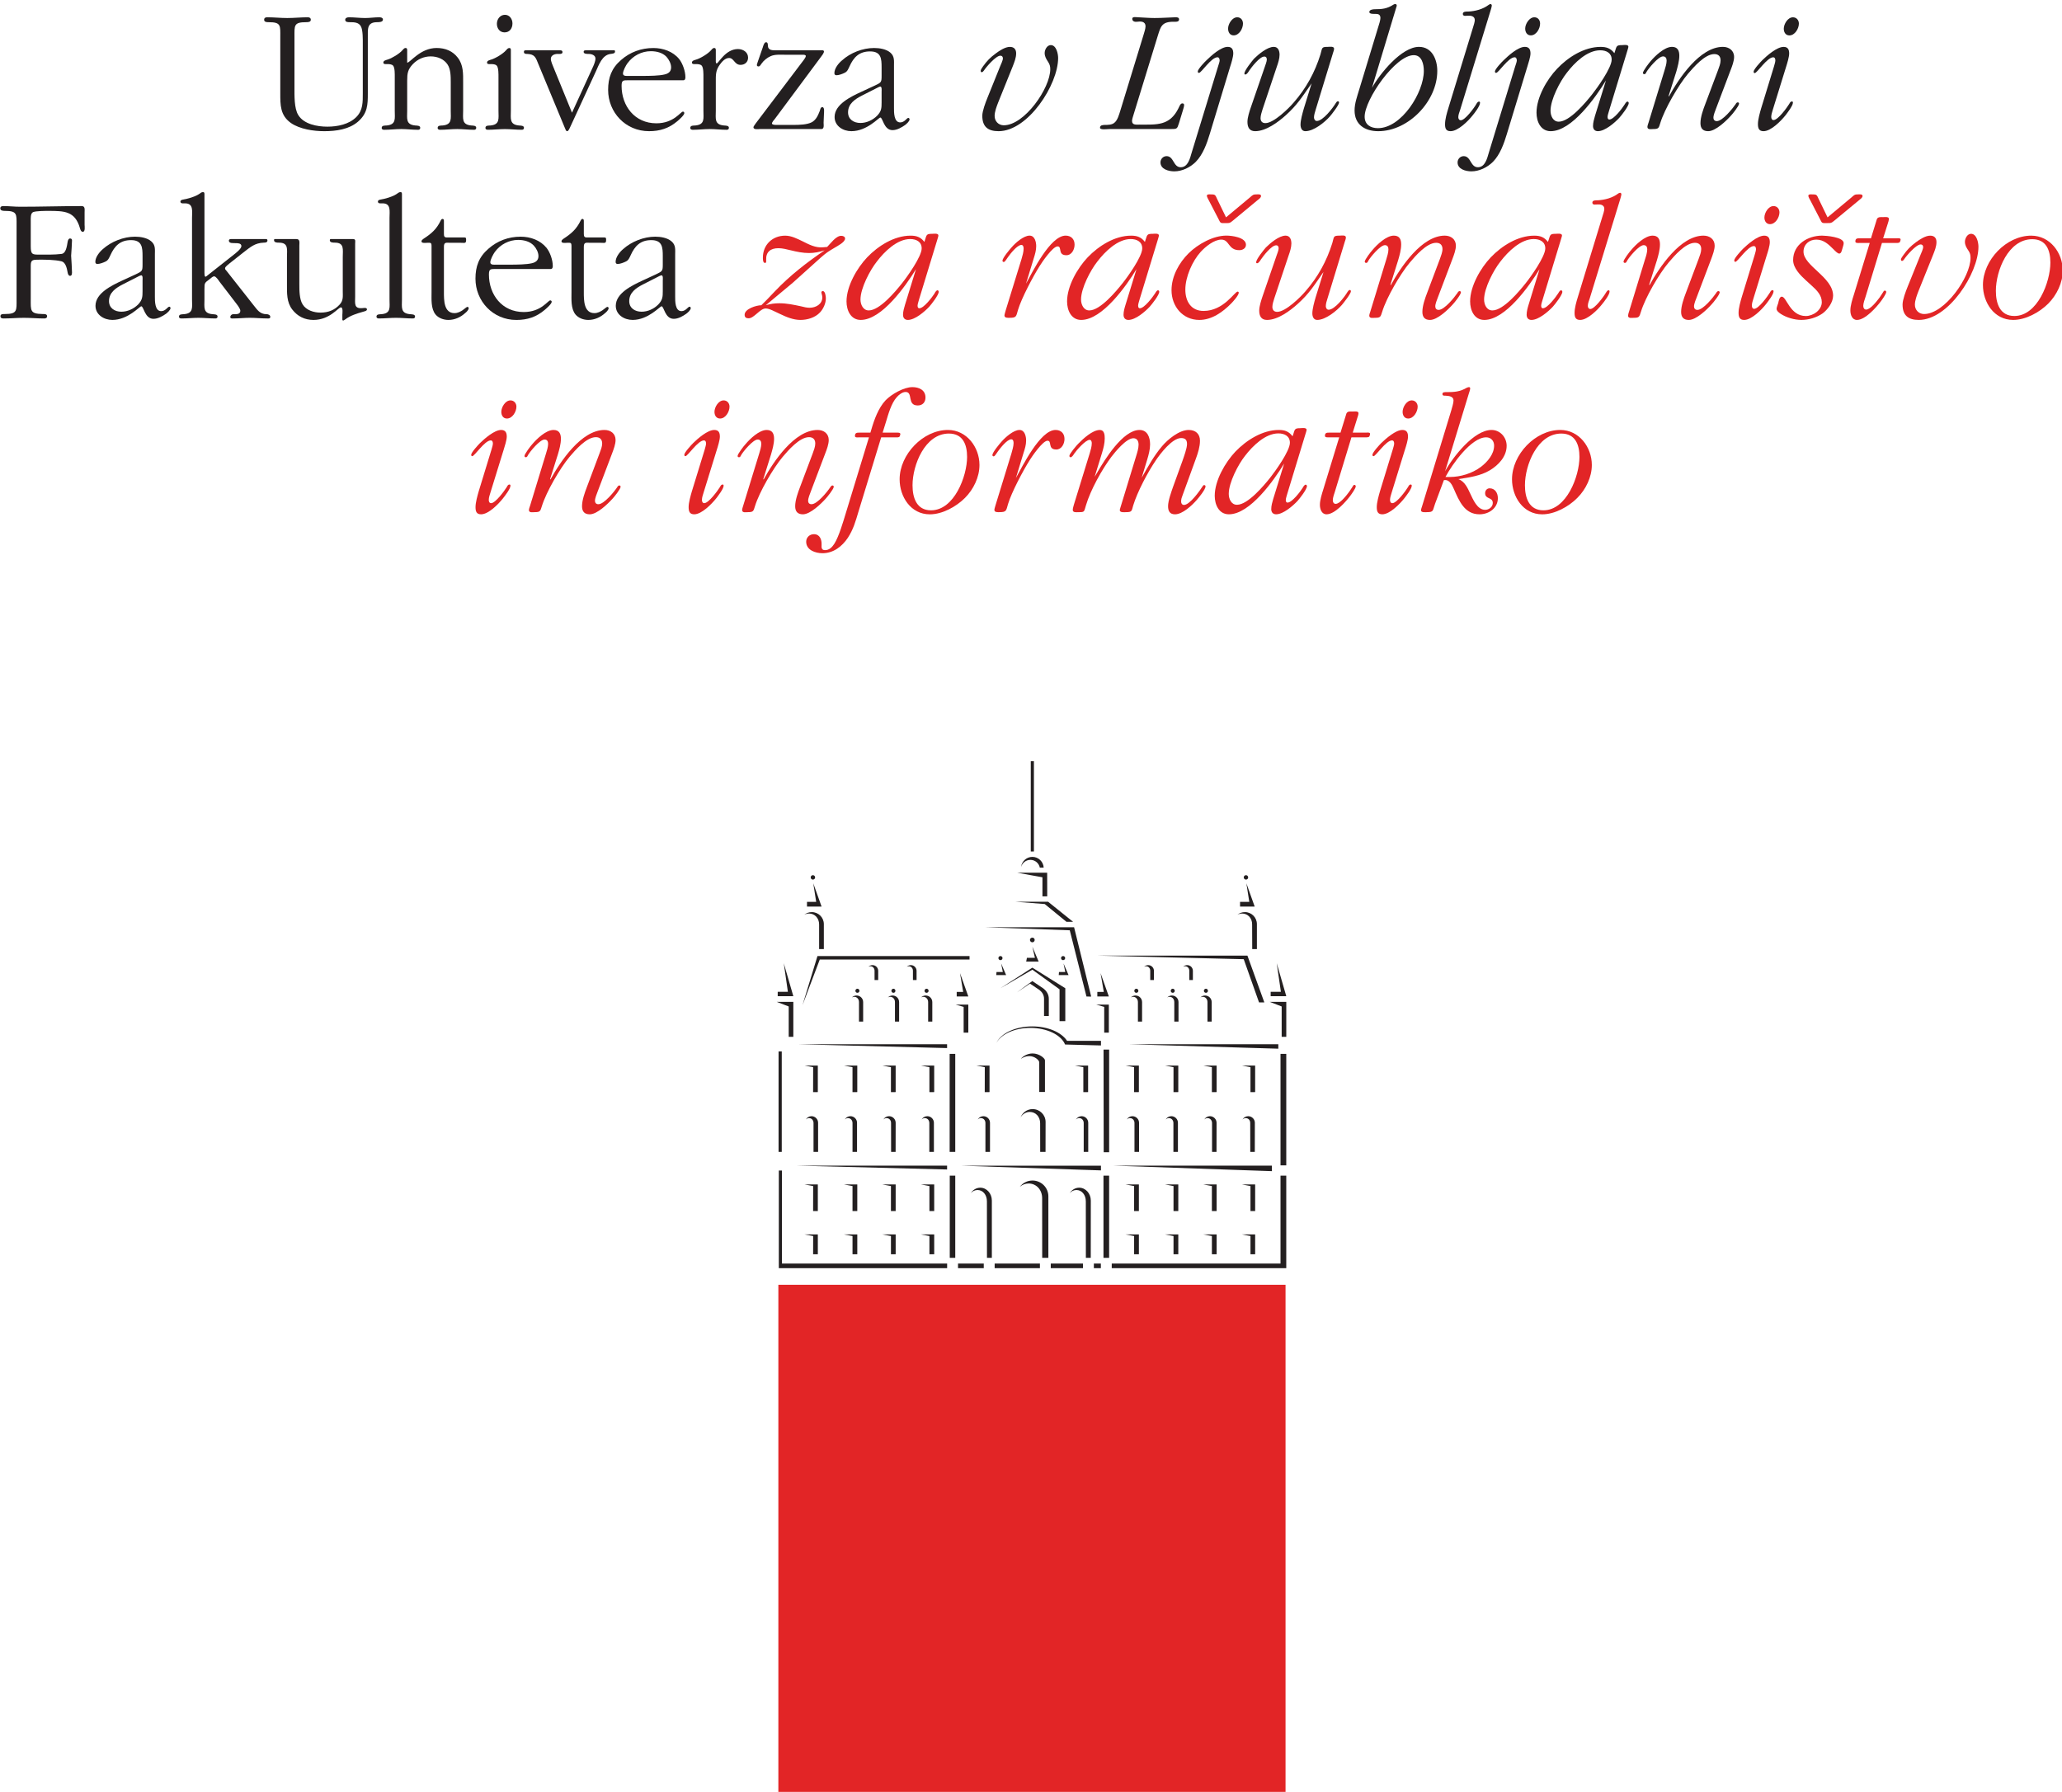 <?xml version="1.0" encoding="UTF-8" standalone="no"?>
<svg
   xmlns:dc="http://purl.org/dc/elements/1.1/"
   xmlns:cc="http://creativecommons.org/ns#"
   xmlns:rdf="http://www.w3.org/1999/02/22-rdf-syntax-ns#"
   xmlns:svg="http://www.w3.org/2000/svg"
   xmlns="http://www.w3.org/2000/svg"
   xmlns:sodipodi="http://sodipodi.sourceforge.net/DTD/sodipodi-0.dtd"
   xmlns:inkscape="http://www.inkscape.org/namespaces/inkscape"
   version="1.1"
   viewBox="0 0 584.974 508.434"
   id="svg4502"
   xml:space="preserve"
   inkscape:version="0.91 r13725"
   sodipodi:docname="fri-logo.svg"
   width="584.974"
   height="508.434"><sodipodi:namedview
     pagecolor="#ffffff"
     bordercolor="#666666"
     borderopacity="1"
     objecttolerance="10"
     gridtolerance="10"
     guidetolerance="10"
     inkscape:pageopacity="0"
     inkscape:pageshadow="2"
     inkscape:window-width="1535"
     inkscape:window-height="876"
     id="namedview7566"
     showgrid="false"
     fit-margin-top="0"
     fit-margin-left="0"
     fit-margin-right="0"
     fit-margin-bottom="0"
     inkscape:zoom="1.5561358"
     inkscape:cx="271.28047"
     inkscape:cy="294.95982"
     inkscape:window-x="65"
     inkscape:window-y="24"
     inkscape:window-maximized="1"
     inkscape:current-layer="svg4502" /><defs
     id="defs4506"><clipPath
       id="clipPath4516"><path
         d="m 0,0 850.394,0 0,850.394 L 0,850.394 0,0 Z"
         id="path4518"
         inkscape:connector-curvature="0" /></clipPath><clipPath
       id="clipPath4750"><path
         d="m 0,0 850.394,0 0,850.394 L 0,850.394 0,0 Z"
         id="path4752"
         inkscape:connector-curvature="0" /></clipPath></defs><g
     transform="matrix(1.25,0,0,-1.25,-361.834,607.555)"
     id="g4510"><g
       transform="matrix(0.995,0,0,0.995,2.366,2.514)"
       id="g4512"><g
         clip-path="url(#clipPath4516)"
         id="g4514"><g
           transform="translate(850.394,425.203)"
           id="g4520" /><g
           transform="translate(292.324,417.721)"
           id="g4524"><path
             d="m -1.5483294e-4,0 c 0,-2.578 0.211,-3.398 -2.66,-3.398 -0.363,0 -1.02,0.046 -1.02,-0.487 0,-0.445 0.328,-0.527 0.703,-0.527 1.547,0 3.106,0.146 4.653,0.146 1.558,0 3.035,-0.146 4.594,-0.146 0.363,0 0.691,0.082 0.691,0.527 0,0.533 -0.691,0.487 -1.066,0.487 -2.836,0.046 -2.661,0.785 -2.661,3.398 l 0,7.611 c 0,1.389 0.411,1.389 2.051,1.389 1.231,0 3.352,0 4.945,-0.369 0.903,-0.211 1.231,-1.43 1.43,-2.613 0.047,-0.252 0.176,-0.704 0.539,-0.704 0.199,0 0.446,0.094 0.446,0.739 -0.036,1.312 -0.118,2.531 -0.2,3.843 0.082,1.155 0.164,2.379 0.2,3.516 0,0.34 -0.247,0.422 -0.446,0.422 -0.363,0 -0.492,-0.457 -0.539,-0.703 -0.199,-1.178 -0.398,-2.707 -1.43,-2.818 -1.593,-0.206 -3.714,-0.159 -4.945,-0.159 -1.687,0 -2.051,0 -2.051,1.922 l 0,5.801 c 0,0.539 -0.082,1.682 0.528,1.969 0.668,0.281 2.789,0.281 3.48,0.281 3.645,0 6.094,-0.035 7.207,-3.92 0.082,-0.299 0.246,-0.85 0.656,-0.85 0.61,0 0.411,1.254 0.411,1.582 l 0,2.86 c 0,0.621 0.164,1.43 -0.657,1.43 -4.699,0 -9.375,-0.153 -14.039,-0.153 -1.3,0 -2.543,0.153 -3.843,0.153 -0.375,0 -0.692,-0.118 -0.692,-0.522 0,-0.545 0.645,-0.58 1.055,-0.58 2.824,0 2.66,-0.738 2.66,-3.258 l 0,-16.869 z"
             id="path4526"
             style="fill:#231f20;fill-opacity:1;fill-rule:nonzero;stroke:none"
             inkscape:connector-curvature="0" /></g><g
           transform="translate(320.309,423)"
           id="g4528"><path
             d="M -1.5483294e-4,0 C 0.117,0.035 0.328,0.152 0.457,0.152 c 0.41,0 0.293,-0.972 0.293,-1.131 l 0,-2.466 c 0,-1.336 -0.047,-2.028 -1.02,-3.065 -0.996,-0.984 -2.39,-1.64 -3.82,-1.64 -1.512,0 -2.812,0.82 -2.812,2.42 0,1.962 1.582,3.023 3.175,3.832 L -1.5483294e-4,0 Z M -3.926,-1.061 c -2.285,-1.072 -6.058,-2.83 -6.058,-5.742 0,-2.039 1.933,-3.222 3.843,-3.222 3.563,0 6.223,3.111 6.598,3.111 0.574,0 0.785,-2.859 2.777,-2.859 1.055,0 2.086,0.609 2.907,1.177 0.281,0.241 0.984,0.815 0.984,1.266 0,0.176 -0.117,0.322 -0.281,0.322 -0.375,0 -0.821,-1.013 -1.852,-1.013 -1.465,0 -1.429,2.373 -1.429,3.275 l 0,9.656 c 0,1.108 0.175,2.121 -0.809,2.977 -0.949,0.826 -2.461,1.078 -3.727,1.078 -2.625,0 -5.402,-1.113 -7.324,-2.824 -0.773,-0.657 -1.723,-1.84 -1.723,-2.912 0,-0.405 0.211,-0.487 0.528,-0.487 0.492,0 1.359,0.328 1.769,0.533 0.645,0.288 0.844,0.85 1.137,1.459 0.938,2.086 2.215,3.446 4.711,3.446 2.531,0 2.625,-1.682 2.625,-3.686 l 0,-1.799 c 0,-1.547 -0.047,-1.593 -1.512,-2.297 L -3.926,-1.061 Z"
             id="path4530"
             style="fill:#231f20;fill-opacity:1;fill-rule:nonzero;stroke:none"
             inkscape:connector-curvature="0" /></g><g
           transform="translate(335.18,419.971)"
           id="g4532"><path
             d="m -1.5483294e-4,0 c 0,1.553 0.035,1.424 1.266,2.373 0.211,0.158 0.621,0.574 0.949,0.574 0.398,0 0.973,-0.855 1.172,-1.154 l 3.82,-4.986 c 0.281,-0.37 0.973,-1.225 0.973,-1.717 0,-0.867 -0.973,-0.774 -1.594,-0.774 -0.328,0 -0.691,-0.252 -0.691,-0.656 0,-0.369 0.363,-0.322 0.656,-0.322 1.254,0 2.566,0.146 3.797,0.146 1.312,0 2.695,-0.146 4.019,-0.146 0.281,0 0.645,-0.047 0.645,0.369 0,0.434 -0.492,0.609 -0.856,0.609 -1.511,0 -2.097,0.979 -2.988,2.086 L 4.992,4.248 c -0.164,0.164 -0.293,0.293 -0.293,0.533 0,0.369 0.785,0.897 1.02,1.119 l 3.117,2.461 c 1.594,1.219 2.625,2.203 4.711,2.274 0.363,0 0.82,0.047 0.82,0.492 0,0.404 -0.375,0.328 -0.703,0.328 l -7.207,0 c -0.328,0 -0.891,0.076 -0.891,-0.363 0,-0.703 1.102,-0.528 1.547,-0.574 0.446,0 1.313,0 1.313,-0.668 0,-0.61 -1.219,-1.541 -1.676,-1.911 L 0.691,3.158 c -0.082,-0.094 -0.328,-0.293 -0.457,-0.293 -0.234,0 -0.234,0.651 -0.234,0.856 l 0,17.806 c 0,0.334 0.035,0.639 -0.363,0.639 -0.293,0 -0.657,-0.281 -0.867,-0.445 -0.985,-0.645 -2.532,-1.067 -3.68,-1.266 -0.246,-0.035 -0.574,-0.164 -0.574,-0.439 0,-0.539 0.691,-0.416 1.054,-0.416 1.981,0 1.594,-1.799 1.594,-3.317 l 0,-18.615 c 0,-1.764 0.387,-3.158 -1.84,-3.352 -0.445,-0.046 -1.136,0.036 -1.136,-0.574 0,-0.322 0.281,-0.404 0.574,-0.404 1.265,0 2.578,0.146 3.879,0.146 1.23,0 2.543,-0.146 3.855,-0.146 0.281,0 0.492,0.111 0.492,0.439 0,0.539 -0.738,0.493 -1.148,0.539 -2.203,0.194 -1.84,1.588 -1.84,3.352 l 0,2.332 z"
             id="path4534"
             style="fill:#231f20;fill-opacity:1;fill-rule:nonzero;stroke:none"
             inkscape:connector-curvature="0" /></g><g
           transform="translate(369.551,430.4)"
           id="g4536"><path
             d="m -1.5483294e-4,0 c 0,0.457 0.187,1.025 -0.457,1.025 l -4.746,0 c -0.328,0 -0.574,0.082 -0.574,-0.287 0,-0.533 0.773,-0.533 1.148,-0.533 2.203,0 1.805,-1.559 1.805,-3.281 l 0,-7.811 c 0,-1.148 0.164,-2.08 -0.703,-3.023 -1.149,-1.272 -2.614,-1.846 -4.383,-1.846 -1.512,0 -3.27,0.539 -4.078,1.893 -0.739,1.183 -0.739,3.222 -0.739,4.57 l 0,8.842 c 0,0.621 0.2,1.476 -0.668,1.476 l -4.57,0 c -0.328,0 -0.539,0.082 -0.539,-0.246 0,-0.574 0.738,-0.574 1.113,-0.574 2.25,0 1.84,-1.559 1.84,-3.281 l 0,-6.217 c 0,-1.992 -0.094,-4.084 1.219,-5.771 1.195,-1.547 2.836,-2.362 4.828,-2.362 3.727,0 5.649,2.871 6.258,2.871 0.539,0 0.328,-1.476 0.328,-1.687 l 0,-0.979 c 0,-0.205 0,-0.334 0.211,-0.334 0.117,0 0.363,0.211 0.445,0.252 1.196,0.903 2.672,1.342 4.102,1.752 0.246,0.082 0.855,0.17 0.855,0.533 0,0.288 -0.293,0.334 -0.527,0.334 l -0.539,-0.046 c -1.957,-0.17 -1.629,1.101 -1.629,2.695 l 0,12.035 z"
             id="path4538"
             style="fill:#231f20;fill-opacity:1;fill-rule:nonzero;stroke:none"
             inkscape:connector-curvature="0" /></g><g
           transform="translate(380.227,441.498)"
           id="g4540"><path
             d="m -1.5483294e-4,0 c 0,0.334 0.035,0.639 -0.363,0.639 -0.293,0 -0.657,-0.282 -0.867,-0.446 -0.973,-0.644 -2.543,-1.066 -3.68,-1.265 -0.258,-0.035 -0.574,-0.164 -0.574,-0.44 0,-0.539 0.691,-0.416 1.066,-0.416 1.969,0 1.582,-1.799 1.582,-3.316 l 0,-18.615 c 0,-1.77 0.387,-3.159 -1.828,-3.352 -0.457,-0.047 -1.148,0.035 -1.148,-0.574 0,-0.322 0.281,-0.404 0.574,-0.404 1.277,0 2.578,0.146 3.89,0.146 1.231,0 2.532,-0.146 3.844,-0.146 0.281,0 0.492,0.111 0.492,0.439 0,0.539 -0.738,0.492 -1.148,0.539 -2.203,0.193 -1.84,1.582 -1.84,3.352 l 0,23.859 z"
             id="path4542"
             style="fill:#231f20;fill-opacity:1;fill-rule:nonzero;stroke:none"
             inkscape:connector-curvature="0" /></g><g
           transform="translate(389.801,429.674)"
           id="g4544"><path
             d="m -1.5483294e-4,0 c 0,1.131 0.562,0.896 1.512,0.896 l 2.297,0 c 0.937,0 1.253,-0.205 1.253,0.657 0,0.328 0,0.562 -0.363,0.562 l -4.043,0 c -0.574,0 -0.656,0.293 -0.656,0.832 l 0,2.907 c 0,0.246 -0.035,0.492 -0.328,0.492 -0.211,0 -0.328,-0.223 -0.41,-0.375 C -1.676,3.996 -2.859,2.982 -4.629,1.834 c -0.199,-0.164 -0.492,-0.328 -0.492,-0.615 0,-0.492 1.066,-0.323 1.277,-0.323 0.774,0 1.02,0.118 1.02,-0.75 l 0,-10.505 c 0,-1.641 -0.164,-3.727 0.89,-5.075 0.692,-0.849 1.852,-1.265 2.965,-1.265 1.418,0 2.778,0.609 3.797,1.553 0.281,0.199 0.82,0.738 0.82,1.142 0,0.123 -0.117,0.287 -0.293,0.287 -0.328,0 -1.429,-1.429 -2.953,-1.429 -2.437,0 -2.402,3.035 -2.402,4.787 l 0,10.359 z"
             id="path4546"
             style="fill:#231f20;fill-opacity:1;fill-rule:nonzero;stroke:none"
             inkscape:connector-curvature="0" /></g><g
           transform="translate(401.777,425.584)"
           id="g4548"><path
             d="M -1.5483294e-4,0 C -0.445,0 -1.395,-0.135 -1.395,0.527 c 0,0.651 0.704,1.916 1.032,2.373 1.265,1.723 3.234,2.743 5.32,2.743 1.313,0 2.648,-0.334 3.551,-1.278 0.574,-0.609 1.078,-1.558 1.078,-2.408 0,-0.978 -0.621,-1.43 -1.512,-1.635 C 6.867,0.029 4.582,0 3.316,0 L -1.5483294e-4,0 Z M 12.363,-0.996 c 0.41,0 0.492,0.369 0.492,0.685 0,1.366 -0.609,3.118 -1.429,4.149 -1.442,1.758 -3.68,2.543 -5.895,2.543 -2.789,0 -5.32,-0.949 -7.359,-2.754 -2.18,-1.881 -2.953,-4.043 -2.953,-6.82 0,-5.121 3.972,-9.422 9.328,-9.422 2.531,0 4.535,0.662 6.469,2.297 0.281,0.24 1.593,1.347 1.593,1.845 0,0.159 -0.129,0.323 -0.328,0.323 -0.539,0 -2.051,-2.661 -6.058,-2.661 -4.946,0 -7.934,3.961 -7.934,8.549 0,1.354 0.399,1.266 1.676,1.266 l 12.398,0 z"
             id="path4550"
             style="fill:#231f20;fill-opacity:1;fill-rule:nonzero;stroke:none"
             inkscape:connector-curvature="0" /></g><g
           transform="translate(421.711,429.674)"
           id="g4552"><path
             d="m -1.5483294e-4,0 c 0,1.131 0.586,0.896 1.535,0.896 l 2.274,0 c 0.949,0 1.277,-0.205 1.277,0.657 0,0.328 0,0.562 -0.375,0.562 l -4.043,0 c -0.574,0 -0.668,0.293 -0.668,0.832 l 0,2.907 c 0,0.246 -0.035,0.492 -0.316,0.492 -0.211,0 -0.329,-0.223 -0.411,-0.375 C -1.676,3.996 -2.859,2.982 -4.617,1.834 c -0.211,-0.164 -0.481,-0.328 -0.481,-0.615 0,-0.492 1.067,-0.323 1.254,-0.323 0.785,0 1.031,0.118 1.031,-0.75 l 0,-10.505 c 0,-1.641 -0.164,-3.727 0.891,-5.075 0.703,-0.849 1.84,-1.265 2.953,-1.265 1.43,0 2.778,0.609 3.809,1.553 0.275,0.199 0.82,0.738 0.82,1.142 0,0.123 -0.129,0.287 -0.287,0.287 -0.334,0 -1.435,-1.429 -2.959,-1.429 -2.449,0 -2.414,3.035 -2.414,4.787 l 0,10.359 z"
             id="path4554"
             style="fill:#231f20;fill-opacity:1;fill-rule:nonzero;stroke:none"
             inkscape:connector-curvature="0" /></g><g
           transform="translate(438.984,423)"
           id="g4556"><path
             d="M -1.5483294e-4,0 C 0.117,0.035 0.316,0.152 0.457,0.152 c 0.398,0 0.281,-0.972 0.281,-1.131 l 0,-2.466 c 0,-1.336 -0.047,-2.028 -1.031,-3.065 -0.973,-0.984 -2.367,-1.64 -3.797,-1.64 -1.529,0 -2.824,0.82 -2.824,2.42 0,1.962 1.594,3.023 3.187,3.832 L -1.5483294e-4,0 Z M -3.926,-1.061 c -2.285,-1.072 -6.058,-2.83 -6.058,-5.742 0,-2.039 1.921,-3.222 3.843,-3.222 3.563,0 6.223,3.111 6.598,3.111 0.563,0 0.762,-2.859 2.777,-2.859 1.067,0 2.086,0.609 2.889,1.177 0.311,0.241 0.99,0.815 0.99,1.266 0,0.176 -0.117,0.322 -0.269,0.322 -0.375,0 -0.832,-1.013 -1.852,-1.013 -1.476,0 -1.429,2.373 -1.429,3.275 l 0,9.656 c 0,1.108 0.164,2.121 -0.821,2.977 -0.949,0.826 -2.461,1.078 -3.726,1.078 -2.614,0 -5.403,-1.113 -7.313,-2.824 -0.785,-0.657 -1.723,-1.84 -1.723,-2.912 0,-0.405 0.2,-0.487 0.528,-0.487 0.492,0 1.347,0.328 1.758,0.533 0.656,0.288 0.861,0.85 1.148,1.459 0.938,2.086 2.203,3.446 4.699,3.446 2.543,0 2.625,-1.682 2.625,-3.686 l 0,-1.799 c 0,-1.547 -0.047,-1.593 -1.511,-2.297 L -3.926,-1.061 Z"
             id="path4558"
             style="fill:#231f20;fill-opacity:1;fill-rule:nonzero;stroke:none"
             inkscape:connector-curvature="0" /></g><g
           transform="translate(462.199,416.326)"
           id="g4560"><path
             d="M -1.5483294e-4,0 C -1.113,0 -3.809,-0.82 -3.809,-2.168 c 0,-0.574 0.317,-0.814 0.903,-0.814 1.265,0 2.613,2.244 3.89,2.244 0.856,0 1.993,-0.662 3.381,-1.301 1.365,-0.656 2.947,-1.313 4.553,-1.313 1.594,0 3.363,0.528 4.465,1.711 0.773,0.821 1.336,2.092 1.336,3.2 0,0.369 -0.117,1.67 -0.692,1.67 -0.17,0 -0.328,-0.124 -0.328,-0.276 0,-0.258 0.211,-0.668 0.211,-1.154 0,-1.547 -1.465,-2.373 -2.906,-2.373 -0.656,0 -1.313,0.17 -1.969,0.334 -1.676,0.351 -3.187,0.691 -4.945,0.691 -1.031,0 -2.039,-0.129 -3.07,-0.451 l 6.187,5.162 6.375,5.731 c 1.348,1.171 1.594,1.3 3.152,2.238 0.539,0.34 2.368,1.23 2.368,2.092 0,0.451 -0.493,0.615 -0.891,0.615 -1.195,0 -2.414,-1.758 -3.199,-2.537 l -0.938,-0.082 c -1.758,-0.158 -3.234,0.662 -4.629,1.353 -1.347,0.651 -2.613,1.301 -4.008,1.301 -2.906,0 -5.08,-2.08 -5.08,-4.98 0,-0.293 -0.041,-1.243 0.493,-1.243 0.334,0 0.252,0.504 0.252,0.704 -0.082,1.804 1.013,2.66 2.777,2.66 0.978,0 1.887,-0.258 2.871,-0.487 1.348,-0.334 2.742,-0.615 4.131,-0.615 1.23,0 2.42,0.246 3.557,0.615 C 10.395,9.785 6.551,6.803 3.141,3.229 L 1.348,1.348 -1.5483294e-4,0 Z"
             id="path4562"
             style="fill:#e22526;fill-opacity:1;fill-rule:nonzero;stroke:none"
             inkscape:connector-curvature="0" /></g><g
           transform="translate(498.773,429.293)"
           id="g4564"><path
             d="m -1.5483294e-4,0 c 0,-1.875 -3.357,-6.545 -4.5,-7.975 -1.43,-1.798 -5.063,-6.175 -7.57,-6.175 -1.301,0 -1.887,1.347 -1.887,2.496 0,2.584 2.18,6.709 3.738,8.666 1.711,2.25 4.612,5.121 7.6,5.121 1.4,0 2.619,-0.615 2.619,-2.133 M 0.621,1.477 c -0.855,1.101 -1.769,1.429 -3.152,1.429 -3.727,0 -7.407,-2.332 -9.903,-4.945 -2.332,-2.455 -4.711,-6.586 -4.711,-10.061 0,-2.009 0.95,-4.218 3.247,-4.218 4.816,0 10.294,7.81 12.597,11.578 l -2.496,-8.11 c -0.199,-0.691 -0.457,-1.511 -0.457,-2.285 0,-0.703 0.363,-1.183 1.113,-1.183 1.629,0 3.844,1.922 4.864,3.017 0.492,0.545 2.162,2.672 2.162,3.399 0,0.164 -0.112,0.345 -0.276,0.345 -0.293,0 -0.586,-0.539 -0.691,-0.75 -0.492,-0.767 -2.414,-3.351 -3.445,-3.351 -0.334,0 -0.41,0.281 -0.41,0.609 0,0.369 0.257,1.026 0.322,1.348 L 3.609,2.133 c 0.047,0.17 0.2,0.609 0.2,0.814 0,0.58 -1.149,0.381 -1.383,0.381 -1.36,0 -1.283,-0.199 -1.688,-1.476 l -0.117,-0.375 z"
             id="path4566"
             style="fill:#e22526;fill-opacity:1;fill-rule:nonzero;stroke:none"
             inkscape:connector-curvature="0" /></g><g
           transform="translate(517.934,415.143)"
           id="g4568"><path
             d="M -1.5483294e-4,0 C -0.035,-0.164 -0.281,-0.949 -0.281,-1.143 c 0,-0.609 0.785,-0.544 1.148,-0.544 1.641,0 1.506,0.333 1.957,1.845 0.785,2.619 3.446,7.653 4.957,10.02 0.446,0.738 2.942,4.429 4.055,4.429 1.102,0 -0.047,-2.015 2.004,-2.015 1.23,0 1.875,1.312 1.875,2.42 0,1.271 -0.809,2.05 -2.039,2.05 -3.516,0 -7.541,-8.261 -9.041,-10.962 l 1.763,5.765 c 0.282,0.903 0.563,1.793 0.563,2.789 0,0.891 -0.281,2.408 -1.512,2.408 -1.359,0 -3.234,-1.669 -4.09,-2.666 -0.41,-0.457 -2.086,-2.414 -2.086,-3.058 0,-0.176 0.112,-0.287 0.282,-0.287 0.258,0 0.492,0.445 0.621,0.603 l 0.363,0.528 c 0.492,0.703 2.086,2.754 3.035,2.754 0.446,0 0.516,-0.487 0.516,-0.868 0,-0.726 -0.27,-1.629 -0.481,-2.361 L -1.5483294e-4,0 Z"
             id="path4570"
             style="fill:#e22526;fill-opacity:1;fill-rule:nonzero;stroke:none"
             inkscape:connector-curvature="0" /></g><g
           transform="translate(549.082,429.293)"
           id="g4572"><path
             d="m -1.5483294e-4,0 c 0,-1.875 -3.363,-6.545 -4.512,-7.975 -1.429,-1.798 -5.062,-6.175 -7.558,-6.175 -1.301,0 -1.887,1.347 -1.887,2.496 0,2.584 2.168,6.709 3.727,8.666 1.71,2.25 4.623,5.121 7.599,5.121 1.401,0 2.631,-0.615 2.631,-2.133 M 0.609,1.477 c -0.855,1.101 -1.757,1.429 -3.152,1.429 -3.727,0 -7.395,-2.332 -9.902,-4.945 -2.332,-2.455 -4.7,-6.586 -4.7,-10.061 0,-2.009 0.938,-4.218 3.223,-4.218 4.834,0 10.318,7.81 12.61,11.578 l -2.497,-8.11 c -0.211,-0.691 -0.457,-1.511 -0.457,-2.285 0,-0.703 0.375,-1.183 1.114,-1.183 1.64,0 3.843,1.922 4.863,3.017 0.492,0.545 2.168,2.672 2.168,3.399 0,0.164 -0.106,0.345 -0.281,0.345 -0.282,0 -0.575,-0.539 -0.698,-0.75 -0.492,-0.767 -2.42,-3.351 -3.439,-3.351 -0.316,0 -0.398,0.281 -0.398,0.609 0,0.369 0.234,1.026 0.316,1.348 L 3.598,2.133 c 0.035,0.17 0.199,0.609 0.199,0.814 0,0.58 -1.143,0.381 -1.389,0.381 -1.342,0 -1.265,-0.199 -1.681,-1.476 l -0.118,-0.375 z"
             id="path4574"
             style="fill:#e22526;fill-opacity:1;fill-rule:nonzero;stroke:none"
             inkscape:connector-curvature="0" /></g><g
           transform="translate(572.742,430.119)"
           id="g4576"><path
             d="m -1.5483294e-4,0 c 0,1.723 -3.281,2.092 -4.465,2.092 -3.023,0 -6.469,-1.934 -8.59,-4.008 -2.215,-2.18 -3.925,-5.285 -3.925,-8.443 0,-3.674 2.531,-6.786 6.339,-6.786 2.86,0 5.356,1.799 7.289,3.768 0.364,0.369 1.711,1.846 1.711,2.455 0,0.117 -0.117,0.24 -0.252,0.24 -0.697,0 -3.181,-4.412 -7.775,-4.412 -2.859,0 -4.16,2.203 -4.16,4.864 0,2.9 1.594,6.509 3.515,8.63 1.067,1.155 3.024,2.778 4.7,2.778 1.886,0 1.511,-2.408 4.101,-2.408 0.739,0 1.512,0.404 1.512,1.23 M -4.547,6.258 l -2.004,4.131 c -0.492,1.066 -0.41,1.113 -1.676,1.113 -0.234,0 -0.691,0.035 -0.691,-0.34 0,-0.281 0.375,-0.855 0.48,-1.096 l 2.098,-4.048 c 0.61,-1.196 0.41,-1.073 1.793,-1.073 0.82,0 0.867,0 1.477,0.498 l 5.73,4.746 c 0.246,0.2 0.774,0.534 0.774,0.938 0,0.445 -0.575,0.375 -0.903,0.375 -0.89,0 -0.937,-0.094 -1.629,-0.703 L -4.547,6.258 Z"
             id="path4578"
             style="fill:#e22526;fill-opacity:1;fill-rule:nonzero;stroke:none"
             inkscape:connector-curvature="0" /></g><g
           transform="translate(590.426,423.897)"
           id="g4580"><path
             d="M -1.5483294e-4,0 -1.805,-5.807 c -0.281,-0.978 -0.738,-2.584 -0.738,-3.609 0,-0.691 0.246,-1.506 1.113,-1.506 1.91,0 4.418,2.057 5.602,3.399 0.316,0.369 2.086,2.572 2.086,3.146 0,0.158 -0.129,0.287 -0.281,0.287 -0.211,0 -0.375,-0.287 -0.504,-0.451 -0.645,-1.102 -2.895,-4.055 -4.301,-4.055 -0.445,0 -0.645,0.451 -0.645,0.821 0,0.492 0.2,1.23 0.375,1.716 L 4.857,6.908 c 0.088,0.246 0.252,0.703 0.252,0.985 0,0.627 -1.054,0.416 -1.382,0.416 -1.559,0 -1.278,-0.205 -1.723,-1.717 -1.277,-4.09 -3.281,-7.735 -6.106,-10.969 -1.136,-1.348 -4.541,-4.705 -6.457,-4.705 -0.738,0 -1.101,0.451 -1.101,1.143 0,0.58 0.275,1.429 0.445,1.962 l 3.27,9.78 c 0.293,0.82 0.621,1.84 0.621,2.701 0,0.861 -0.293,1.805 -1.319,1.805 -1.517,0 -3.556,-1.758 -4.5,-2.702 -0.404,-0.457 -2.209,-2.654 -2.209,-3.357 0,-0.158 0.036,-0.24 0.211,-0.24 0.364,0 0.739,0.656 0.891,0.89 0.539,0.786 2.379,3.2 3.445,3.2 0.446,0 0.575,-0.323 0.575,-0.704 0,-0.404 -0.329,-1.23 -0.458,-1.593 l -3.193,-9.276 c -0.322,-0.955 -0.779,-2.338 -0.779,-3.316 0,-1.236 0.457,-2.133 1.769,-2.133 2.491,0 5.274,2.086 7.032,3.674 2.507,2.25 3.691,4.137 5.566,6.844 L -1.5483294e-4,0 Z"
             id="path4582"
             style="fill:#e22526;fill-opacity:1;fill-rule:nonzero;stroke:none"
             inkscape:connector-curvature="0" /></g><g
           transform="translate(619.852,426.92)"
           id="g4584"><path
             d="M -1.5483294e-4,0 C 0.328,0.873 0.773,2.063 0.773,2.994 c 0,1.477 -1.136,2.291 -2.531,2.291 -5.273,0 -10.066,-7.201 -12.316,-11.291 l -0.082,0.082 1.758,5.602 c 0.328,1.101 0.691,2.426 0.691,3.603 0,1.19 -0.398,2.004 -1.682,2.004 -1.705,0 -3.838,-2.051 -4.857,-3.269 -0.328,-0.334 -1.77,-2.215 -1.77,-2.655 0,-0.222 0.176,-0.298 0.34,-0.298 0.246,0 0.364,0.246 0.446,0.451 0.492,0.867 2.742,3.597 3.808,3.597 0.609,0 0.809,-0.445 0.809,-0.972 0,-0.703 -0.287,-1.6 -0.481,-2.25 l -3.644,-11.912 c -0.082,-0.206 -0.246,-0.739 -0.246,-0.944 0,-0.691 0.849,-0.498 1.265,-0.498 1.313,0 1.313,0.223 1.688,1.395 0.972,3.193 4.125,8.636 6.293,11.209 1.265,1.488 3.838,4.511 6.011,4.511 0.95,0 1.442,-0.539 1.442,-1.429 0,-0.75 -0.346,-1.518 -0.574,-2.221 l -2.907,-7.723 c -0.492,-1.277 -1.101,-3 -1.101,-4.382 0,-1.184 0.527,-1.84 1.746,-1.84 1.687,0 4.137,2.361 5.203,3.562 0.328,0.334 1.84,2.197 1.84,2.742 0,0.159 -0.152,0.276 -0.281,0.276 -0.246,0 -0.411,-0.24 -0.493,-0.405 -0.703,-1.025 -2.988,-3.884 -4.3,-3.884 -0.498,0 -0.774,0.293 -0.774,0.82 0,0.563 0.41,1.553 0.61,2.086 L -1.5483294e-4,0 Z"
             id="path4586"
             style="fill:#e22526;fill-opacity:1;fill-rule:nonzero;stroke:none"
             inkscape:connector-curvature="0" /></g><g
           transform="translate(641.016,429.293)"
           id="g4588"><path
             d="m -1.5483294e-4,0 c 0,-1.875 -3.352,-6.545 -4.5,-7.975 -1.43,-1.798 -5.074,-6.175 -7.559,-6.175 -1.33,0 -1.898,1.347 -1.898,2.496 0,2.584 2.168,6.709 3.727,8.666 1.722,2.25 4.623,5.121 7.599,5.121 1.401,0 2.631,-0.615 2.631,-2.133 M 0.609,1.477 c -0.855,1.101 -1.752,1.429 -3.14,1.429 -3.727,0 -7.407,-2.332 -9.903,-4.945 -2.332,-2.455 -4.711,-6.586 -4.711,-10.061 0,-2.009 0.938,-4.218 3.235,-4.218 4.828,0 10.312,7.81 12.598,11.578 l -2.497,-8.11 c -0.211,-0.691 -0.445,-1.511 -0.445,-2.285 0,-0.703 0.363,-1.183 1.102,-1.183 1.64,0 3.855,1.922 4.875,3.017 0.492,0.545 2.168,2.672 2.168,3.399 0,0.164 -0.129,0.345 -0.293,0.345 -0.282,0 -0.563,-0.539 -0.692,-0.75 -0.492,-0.767 -2.414,-3.351 -3.445,-3.351 -0.334,0 -0.398,0.281 -0.398,0.609 0,0.369 0.246,1.026 0.328,1.348 L 3.598,2.133 c 0.029,0.17 0.211,0.609 0.211,0.814 0,0.58 -1.149,0.381 -1.395,0.381 -1.348,0 -1.266,-0.199 -1.676,-1.476 l -0.129,-0.375 z"
             id="path4590"
             style="fill:#e22526;fill-opacity:1;fill-rule:nonzero;stroke:none"
             inkscape:connector-curvature="0" /></g><g
           transform="translate(648.434,418.172)"
           id="g4592"><path
             d="M -1.5483294e-4,0 C -0.328,-1.061 -0.738,-2.455 -0.738,-3.598 c 0,-0.943 0.211,-1.599 1.277,-1.599 1.711,0 4.043,2.361 4.981,3.562 0.41,0.492 1.722,2.162 1.722,2.901 0,0.164 -0.047,0.298 -0.211,0.298 -0.328,0 -0.48,-0.345 -0.609,-0.539 -0.492,-0.867 -2.578,-3.732 -3.563,-3.732 -0.398,0 -0.574,0.381 -0.574,0.703 0,0.574 0.246,1.149 0.41,1.641 l 7.008,22.822 c 0.035,0.17 0.235,0.785 0.235,0.99 0,0.211 -0.118,0.358 -0.323,0.358 -0.123,0 -0.287,-0.123 -0.369,-0.147 -1.348,-1.031 -3.07,-1.476 -4.711,-1.57 -0.404,0 -1.219,0.047 -1.219,-0.528 0,-0.287 0.188,-0.445 0.493,-0.445 l 0.644,0.024 c 0.703,0.052 1.594,-0.077 1.594,-1.02 0,-0.357 -0.281,-1.289 -0.416,-1.67 L -1.5483294e-4,0 Z"
             id="path4594"
             style="fill:#e22526;fill-opacity:1;fill-rule:nonzero;stroke:none"
             inkscape:connector-curvature="0" /></g><g
           transform="translate(678.879,426.92)"
           id="g4596"><path
             d="M -1.5483294e-4,0 C 0.316,0.873 0.773,2.063 0.773,2.994 c 0,1.477 -1.154,2.291 -2.543,2.291 -5.273,0 -10.054,-7.201 -12.316,-11.291 l -0.082,0.082 1.77,5.602 c 0.328,1.101 0.691,2.426 0.691,3.603 0,1.19 -0.41,2.004 -1.676,2.004 -1.728,0 -3.855,-2.051 -4.875,-3.269 -0.328,-0.334 -1.758,-2.215 -1.758,-2.655 0,-0.222 0.17,-0.298 0.329,-0.298 0.246,0 0.363,0.246 0.457,0.451 0.48,0.867 2.73,3.597 3.808,3.597 0.609,0 0.809,-0.445 0.809,-0.972 0,-0.703 -0.282,-1.6 -0.498,-2.25 l -3.639,-11.912 c -0.082,-0.206 -0.234,-0.739 -0.234,-0.944 0,-0.691 0.855,-0.498 1.265,-0.498 1.301,0 1.301,0.223 1.676,1.395 0.973,3.193 4.125,8.636 6.305,11.209 1.265,1.488 3.843,4.511 6.011,4.511 0.95,0 1.43,-0.539 1.43,-1.429 0,-0.75 -0.334,-1.518 -0.58,-2.221 l -2.9,-7.723 c -0.481,-1.277 -1.102,-3 -1.102,-4.382 0,-1.184 0.533,-1.84 1.752,-1.84 1.682,0 4.143,2.361 5.209,3.562 0.328,0.334 1.84,2.197 1.84,2.742 0,0.159 -0.164,0.276 -0.299,0.276 -0.234,0 -0.404,-0.24 -0.486,-0.405 -0.692,-1.025 -2.983,-3.884 -4.301,-3.884 -0.492,0 -0.774,0.293 -0.774,0.82 0,0.563 0.411,1.553 0.622,2.086 L -1.5483294e-4,0 Z"
             id="path4598"
             style="fill:#e22526;fill-opacity:1;fill-rule:nonzero;stroke:none"
             inkscape:connector-curvature="0" /></g><g
           transform="translate(694.43,437.519)"
           id="g4600"><path
             d="m -1.5483294e-4,0 c 0,0.773 -0.527,1.43 -1.348,1.43 -1.195,0 -2.086,-1.547 -2.086,-2.614 0,-0.773 0.411,-1.511 1.266,-1.511 1.277,0 2.168,1.558 2.168,2.695 M -8.59,-19.301 c -0.293,-0.99 -0.738,-2.549 -0.738,-3.609 0,-0.932 0.211,-1.635 1.277,-1.635 1.705,0 4.008,2.361 4.981,3.604 0.41,0.533 1.722,2.203 1.722,2.906 0,0.164 -0.047,0.275 -0.246,0.275 -0.293,0 -0.445,-0.275 -0.574,-0.527 -0.492,-0.809 -2.578,-3.727 -3.598,-3.727 -0.363,0 -0.527,0.34 -0.527,0.739 0,0.533 0.199,1.107 0.363,1.64 l 3.024,9.815 c 0.246,0.738 0.703,2.215 0.703,2.988 0,0.914 -0.293,1.512 -1.277,1.512 -1.547,0 -3.797,-2.004 -4.829,-2.989 -0.328,-0.316 -2.004,-2.121 -2.004,-2.648 0,-0.211 0.083,-0.334 0.258,-0.334 0.516,0 2.813,3.592 4.207,3.592 0.411,0 0.493,-0.41 0.493,-0.739 0,-0.357 -0.258,-1.048 -0.329,-1.382 l -2.906,-9.481 z"
             id="path4602"
             style="fill:#e22526;fill-opacity:1;fill-rule:nonzero;stroke:none"
             inkscape:connector-curvature="0" /></g><g
           transform="translate(701.836,420.75)"
           id="g4604"><path
             d="M -1.5483294e-4,0 C 1.102,-0.99 2.25,-2.145 2.25,-3.721 c 0,-1.81 -1.969,-3.164 -3.645,-3.164 -3.644,0 -4.371,4.418 -5.49,4.418 -0.568,0 -0.72,-1.137 -0.802,-1.459 -0.083,-0.287 -0.376,-0.978 -0.376,-1.318 0,-0.481 0.575,-0.897 0.932,-1.143 1.319,-0.861 3.17,-1.388 4.717,-1.388 1.687,0 3.48,0.527 4.875,1.505 1.137,0.856 2.367,2.502 2.367,4.026 0,4.207 -6.75,6.773 -6.75,10.049 0,1.646 1.307,2.742 2.906,2.742 1.723,0 2.813,-1.096 3.973,-2.244 0.234,-0.246 0.891,-0.944 1.266,-0.944 0.527,0 0.609,0.873 0.738,1.184 0.082,0.328 0.281,0.855 0.281,1.195 0,1.43 -4.125,1.717 -4.945,1.717 -3.234,0 -6.586,-2.004 -6.586,-5.572 0,-1.834 1.658,-3.481 2.941,-4.658 L -1.5483294e-4,0 Z M 3.563,15.621 l -2.004,4.143 c -0.493,1.06 -0.411,1.107 -1.682,1.107 -0.246,0 -0.697,0.035 -0.697,-0.334 0,-0.287 0.363,-0.861 0.492,-1.107 L 1.758,15.387 c 0.609,-1.196 0.41,-1.067 1.805,-1.067 0.802,0 0.855,0 1.464,0.493 l 5.743,4.746 c 0.234,0.205 0.773,0.539 0.773,0.931 0,0.451 -0.574,0.381 -0.908,0.381 -0.897,0 -0.932,-0.088 -1.623,-0.703 l -5.449,-4.547 z"
             id="path4606"
             style="fill:#e22526;fill-opacity:1;fill-rule:nonzero;stroke:none"
             inkscape:connector-curvature="0" /></g><g
           transform="translate(717.809,430.535)"
           id="g4608"><path
             d="M -1.5483294e-4,0 3.135,0 c 0.246,0 0.826,-0.047 0.955,0.234 0.117,0.287 0.164,0.375 0.164,0.575 0,0.363 -0.82,0.252 -0.902,0.252 l -3.082,0 1.066,3.38 c 0.094,0.246 0.246,0.791 0.246,1.067 0,0.545 -1.02,0.387 -1.312,0.387 -0.481,0 -1.184,0.111 -1.43,-0.458 l -1.348,-4.376 -2.449,0 c -0.621,0 -1.113,0.041 -1.113,-0.739 0,-0.416 0.738,-0.322 0.937,-0.322 l 2.344,0 -3.645,-11.877 c -0.328,-1.019 -0.773,-2.414 -0.773,-3.516 0,-0.949 0.363,-2.168 1.512,-2.168 1.875,0 4.418,2.872 5.449,4.254 0.246,0.334 1.219,1.67 1.219,2.127 0,0.164 -0.129,0.317 -0.334,0.317 -0.205,0 -0.323,-0.282 -0.452,-0.475 -0.152,-0.299 -0.574,-0.832 -0.726,-1.107 -0.58,-0.774 -2.098,-2.754 -3.076,-2.754 -0.487,0 -0.651,0.463 -0.651,0.861 0,0.545 0.328,1.483 0.493,1.969 L -1.5483294e-4,0 Z"
             id="path4610"
             style="fill:#e22526;fill-opacity:1;fill-rule:nonzero;stroke:none"
             inkscape:connector-curvature="0" /></g><g
           transform="translate(729.457,427.793)"
           id="g4612"><path
             d="M -1.5483294e-4,0 C 0.363,0.926 0.785,1.91 0.785,2.941 c 0,0.95 -0.492,1.465 -1.441,1.465 -1.055,0 -2.367,-0.855 -3.194,-1.465 -1.306,-0.978 -2.004,-1.681 -2.935,-3 -0.129,-0.193 -0.539,-0.726 -0.539,-0.966 0,-0.17 0.082,-0.334 0.246,-0.334 0.211,0 0.41,0.246 0.486,0.369 0.533,0.826 2.742,3.392 3.768,3.392 0.375,0 0.574,-0.246 0.574,-0.603 0,-0.451 -0.457,-1.401 -0.615,-1.799 l -2.947,-7.295 c -0.411,-1.014 -1.137,-2.935 -1.137,-4.008 0,-2.537 1.342,-3.515 3.715,-3.515 6.714,0 13.593,10.599 13.593,16.705 0,0.972 -0.41,2.941 -1.687,2.941 -0.856,0 -1.395,-1.072 -1.395,-1.81 0,-0.815 0.369,-1.389 0.786,-2.004 0.375,-0.563 0.492,-0.979 0.492,-1.682 0,-4.377 -5.901,-12.803 -10.594,-12.803 -1.231,0 -2.098,0.944 -2.098,2.121 0,0.991 0.457,2.168 0.821,3.112 L -1.5483294e-4,0 Z"
             id="path4614"
             style="fill:#e22526;fill-opacity:1;fill-rule:nonzero;stroke:none"
             inkscape:connector-curvature="0" /></g><g
           transform="translate(756.223,426.065)"
           id="g4616"><path
             d="m -1.5483294e-4,0 c 0,-4.412 -2.93,-12.193 -8.215,-12.193 -3.316,0 -4.219,2.906 -4.219,5.73 0,4.582 2.819,11.789 8.303,11.789 3.194,0 4.131,-2.537 4.131,-5.326 M 2.824,-1.846 c 0,4.061 -2.894,7.981 -7.195,7.981 -5.695,0 -11.01,-5.602 -11.01,-11.25 0,-3.967 2.537,-7.975 6.885,-7.975 2.859,0 6,1.711 8.004,3.715 1.969,1.975 3.316,4.799 3.316,7.529"
             id="path4618"
             style="fill:#e22526;fill-opacity:1;fill-rule:nonzero;stroke:none"
             inkscape:connector-curvature="0" /></g><g
           transform="translate(298.922,393.188)"
           id="g4620"><path
             d="m 107.414,0 c 0,0.773 -0.539,1.43 -1.359,1.43 -1.184,0 -2.086,-1.553 -2.086,-2.619 0,-0.786 0.41,-1.518 1.277,-1.518 1.266,0 2.168,1.564 2.168,2.707 m -8.602,-19.318 c -0.281,-0.979 -0.726,-2.532 -0.726,-3.592 0,-0.955 0.199,-1.647 1.265,-1.647 1.723,0 4.008,2.385 4.981,3.616 0.41,0.521 1.723,2.203 1.723,2.894 0,0.158 -0.036,0.287 -0.235,0.287 -0.293,0 -0.457,-0.287 -0.574,-0.533 -0.504,-0.814 -2.59,-3.721 -3.609,-3.721 -0.364,0 -0.528,0.334 -0.528,0.739 0,0.527 0.2,1.107 0.364,1.634 l 3.035,9.821 c 0.234,0.738 0.703,2.215 0.703,2.982 0,0.914 -0.305,1.524 -1.289,1.524 -1.535,0 -3.797,-2.004 -4.817,-2.995 -0.328,-0.328 -2.004,-2.121 -2.004,-2.666 0,-0.193 0.083,-0.322 0.235,-0.322 0.539,0 2.836,3.598 4.219,3.598 0.41,0 0.492,-0.405 0.492,-0.739 0,-0.357 -0.246,-1.06 -0.328,-1.382 l -2.907,-9.498 z"
             id="path4622"
             style="fill:#e22526;fill-opacity:1;fill-rule:nonzero;stroke:none"
             inkscape:connector-curvature="0" /></g><g
           transform="translate(320.766,382.582)"
           id="g4624"><path
             d="m 107.414,0 c 0.328,0.867 0.773,2.051 0.773,3 0,1.471 -1.136,2.291 -2.531,2.291 -5.285,0 -10.066,-7.201 -12.316,-11.291 l -0.094,0.076 1.77,5.602 c 0.328,1.107 0.703,2.408 0.703,3.609 0,1.184 -0.422,2.004 -1.688,2.004 -1.722,0 -3.844,-2.051 -4.875,-3.281 -0.316,-0.328 -1.746,-2.203 -1.746,-2.655 0,-0.21 0.164,-0.287 0.317,-0.287 0.246,0 0.375,0.241 0.457,0.452 0.492,0.861 2.742,3.591 3.808,3.591 0.609,0 0.809,-0.451 0.809,-0.978 0,-0.692 -0.282,-1.588 -0.492,-2.244 l -3.633,-11.907 c -0.082,-0.211 -0.258,-0.738 -0.258,-0.943 0,-0.703 0.867,-0.498 1.277,-0.498 1.313,0 1.313,0.205 1.688,1.395 0.984,3.193 4.125,8.63 6.293,11.209 1.265,1.482 3.843,4.505 6.011,4.505 0.938,0 1.442,-0.539 1.442,-1.435 0,-0.738 -0.328,-1.524 -0.586,-2.215 l -2.895,-7.717 c -0.492,-1.283 -1.113,-3 -1.113,-4.388 0,-1.178 0.539,-1.846 1.77,-1.846 1.664,0 4.125,2.385 5.191,3.568 0.328,0.334 1.84,2.203 1.84,2.731 0,0.175 -0.164,0.287 -0.281,0.287 -0.258,0 -0.411,-0.24 -0.493,-0.399 -0.691,-1.025 -2.988,-3.884 -4.3,-3.884 -0.481,0 -0.774,0.287 -0.774,0.808 0,0.574 0.41,1.553 0.61,2.092 L 107.414,0 Z"
             id="path4626"
             style="fill:#e22526;fill-opacity:1;fill-rule:nonzero;stroke:none"
             inkscape:connector-curvature="0" /></g><g
           transform="translate(347.531,393.188)"
           id="g4628"><path
             d="m 107.414,0 c 0,0.773 -0.527,1.43 -1.348,1.43 -1.183,0 -2.086,-1.553 -2.086,-2.619 0,-0.786 0.411,-1.518 1.278,-1.518 1.265,0 2.156,1.564 2.156,2.707 m -8.59,-19.318 c -0.281,-0.979 -0.738,-2.532 -0.738,-3.592 0,-0.955 0.211,-1.647 1.277,-1.647 1.711,0 4.008,2.385 4.992,3.616 0.399,0.521 1.711,2.203 1.711,2.894 0,0.158 -0.035,0.287 -0.234,0.287 -0.293,0 -0.457,-0.287 -0.574,-0.533 -0.504,-0.814 -2.59,-3.721 -3.61,-3.721 -0.363,0 -0.527,0.334 -0.527,0.739 0,0.527 0.199,1.107 0.363,1.634 l 3.035,9.821 c 0.235,0.738 0.692,2.215 0.692,2.982 0,0.914 -0.281,1.524 -1.277,1.524 -1.547,0 -3.809,-2.004 -4.817,-2.995 -0.328,-0.328 -2.016,-2.121 -2.016,-2.666 0,-0.193 0.083,-0.322 0.247,-0.322 0.539,0 2.836,3.598 4.23,3.598 0.399,0 0.481,-0.405 0.481,-0.739 0,-0.357 -0.247,-1.06 -0.317,-1.382 l -2.918,-9.498 z"
             id="path4630"
             style="fill:#e22526;fill-opacity:1;fill-rule:nonzero;stroke:none"
             inkscape:connector-curvature="0" /></g><g
           transform="translate(369.387,382.582)"
           id="g4632"><path
             d="m 107.414,0 c 0.34,0.867 0.773,2.051 0.773,3 0,1.471 -1.148,2.291 -2.531,2.291 -5.285,0 -10.066,-7.201 -12.316,-11.291 l -0.082,0.076 1.758,5.602 c 0.316,1.107 0.703,2.408 0.703,3.609 0,1.184 -0.422,2.004 -1.688,2.004 -1.711,0 -3.844,-2.051 -4.863,-3.281 -0.328,-0.328 -1.77,-2.203 -1.77,-2.655 0,-0.21 0.176,-0.287 0.329,-0.287 0.246,0 0.375,0.241 0.457,0.452 0.48,0.861 2.742,3.591 3.796,3.591 0.621,0 0.821,-0.451 0.821,-0.978 0,-0.692 -0.282,-1.588 -0.481,-2.244 l -3.656,-11.907 c -0.07,-0.211 -0.234,-0.738 -0.234,-0.943 0,-0.703 0.855,-0.498 1.254,-0.498 1.324,0 1.324,0.205 1.687,1.395 0.984,3.193 4.137,8.63 6.305,11.209 1.265,1.482 3.843,4.505 6.011,4.505 0.938,0 1.43,-0.539 1.43,-1.435 0,-0.738 -0.316,-1.524 -0.562,-2.215 l -2.907,-7.717 c -0.492,-1.283 -1.113,-3 -1.113,-4.388 0,-1.178 0.539,-1.846 1.758,-1.846 1.687,0 4.137,2.385 5.203,3.568 0.316,0.334 1.84,2.203 1.84,2.731 0,0.175 -0.164,0.287 -0.281,0.287 -0.246,0 -0.411,-0.24 -0.504,-0.399 -0.68,-1.025 -2.977,-3.884 -4.289,-3.884 -0.493,0 -0.774,0.287 -0.774,0.808 0,0.574 0.41,1.553 0.61,2.092 L 107.414,0 Z"
             id="path4634"
             style="fill:#e22526;fill-opacity:1;fill-rule:nonzero;stroke:none"
             inkscape:connector-curvature="0" /></g><g
           transform="translate(382.125,386.191)"
           id="g4636"><path
             d="m 107.414,0 3.27,0 c 0.246,0 0.738,-0.082 0.949,0.205 0.105,0.293 0.152,0.404 0.152,0.568 0,0.37 -0.82,0.299 -0.937,0.299 l -3.106,0 0.774,2.491 c 0.527,1.751 1.218,4.248 2.449,5.595 0.457,0.545 1.277,1.19 2.015,1.19 1.793,0 0.235,-3.077 2.778,-3.077 1.066,0 1.758,0.704 1.758,1.811 0,1.717 -1.477,2.373 -2.989,2.373 -1.957,0 -4.746,-1.605 -6.093,-2.988 -1.641,-1.723 -2.625,-4.459 -3.27,-6.703 l -0.211,-0.692 -2.379,0 c -0.644,0 -1.148,0.035 -1.148,-0.785 0,-0.416 0.75,-0.287 0.949,-0.287 l 2.25,0 -5.274,-17.273 c -0.574,-1.881 -1.593,-5.397 -2.613,-6.985 -0.504,-0.785 -1.148,-1.476 -2.133,-1.476 -0.82,0 -0.82,0.574 -0.785,1.224 0.047,1.184 -0.398,2.414 -1.758,2.414 -0.972,0 -1.757,-0.732 -1.757,-1.716 0,-1.922 2.121,-2.625 3.714,-2.625 2.508,0 4.465,1.546 5.79,3.515 1.253,1.934 1.757,3.733 2.402,5.901 L 107.414,0 Z"
             id="path4638"
             style="fill:#e22526;fill-opacity:1;fill-rule:nonzero;stroke:none"
             inkscape:connector-curvature="0" /></g><g
           transform="translate(401.719,381.732)"
           id="g4640"><path
             d="m 107.414,0 c 0,-4.418 -2.941,-12.193 -8.227,-12.193 -3.316,0 -4.218,2.9 -4.218,5.724 0,4.588 2.824,11.789 8.297,11.789 3.211,0 4.148,-2.543 4.148,-5.32 m 2.824,-1.852 c 0,4.049 -2.906,7.993 -7.195,7.993 -5.695,0 -11.016,-5.614 -11.016,-11.25 0,-3.979 2.532,-7.998 6.879,-7.998 2.86,0 6.012,1.728 8.016,3.738 1.969,1.957 3.316,4.775 3.316,7.517"
             id="path4642"
             style="fill:#e22526;fill-opacity:1;fill-rule:nonzero;stroke:none"
             inkscape:connector-curvature="0" /></g><g
           transform="translate(408.234,370.805)"
           id="g4644"><path
             d="m 107.414,0 c -0.047,-0.17 -0.293,-0.943 -0.293,-1.154 0,-0.61 0.773,-0.528 1.148,-0.528 1.641,0 1.524,0.334 1.969,1.846 0.774,2.613 3.434,7.652 4.946,10.025 0.445,0.739 2.953,4.424 4.054,4.424 1.102,0 -0.035,-2.004 2.004,-2.004 1.219,0 1.875,1.301 1.875,2.409 0,1.265 -0.808,2.05 -2.039,2.05 -3.516,0 -7.535,-8.261 -9.047,-10.968 l 1.758,5.771 c 0.293,0.897 0.574,1.799 0.574,2.777 0,0.897 -0.281,2.42 -1.512,2.42 -1.347,0 -3.234,-1.681 -4.089,-2.66 -0.411,-0.463 -2.086,-2.42 -2.086,-3.076 0,-0.164 0.117,-0.281 0.281,-0.281 0.246,0 0.492,0.451 0.621,0.615 l 0.363,0.527 c 0.493,0.692 2.086,2.743 3.036,2.743 0.445,0 0.527,-0.493 0.527,-0.862 0,-0.738 -0.293,-1.64 -0.492,-2.373 L 107.414,0 Z"
             id="path4646"
             style="fill:#e22526;fill-opacity:1;fill-rule:nonzero;stroke:none"
             inkscape:connector-curvature="0" /></g><g
           transform="translate(430.816,377.191)"
           id="g4648"><path
             d="m 107.414,0 1.676,5.437 c 0.328,1.061 0.621,2.204 0.621,3.323 0,0.767 -0.082,1.922 -1.113,1.922 -1.676,0 -3.815,-2.004 -4.911,-3.123 -0.328,-0.311 -2.039,-2.315 -2.039,-2.778 0,-0.158 0.082,-0.322 0.282,-0.322 0.328,0 0.656,0.562 0.82,0.82 0.492,0.739 2.578,3.147 3.516,3.147 0.375,0 0.492,-0.451 0.492,-0.739 0,-0.773 -0.235,-1.511 -0.446,-2.25 l -3.644,-11.83 c -0.082,-0.316 -0.246,-0.808 -0.246,-1.177 0,-0.651 0.902,-0.498 1.312,-0.498 1.43,0 1.231,0.047 1.711,1.599 1.02,3.44 3.645,8.186 5.813,11.057 0.82,1.06 3.351,4.207 4.992,4.207 0.867,0 1.184,-0.691 1.184,-1.477 0,-0.82 -0.317,-1.834 -0.563,-2.619 l -3.398,-11.121 c -0.047,-0.17 -0.329,-1.025 -0.329,-1.183 0,-0.616 1.102,-0.463 1.395,-0.463 1.418,0 1.301,0.252 1.664,1.511 0.949,3.123 3.328,7.618 5.168,10.313 1.02,1.523 3.727,5.08 5.766,5.08 0.902,0 1.347,-0.369 1.347,-1.359 0,-0.979 -0.726,-2.936 -1.054,-3.885 l -2.133,-5.889 c -0.41,-1.183 -1.137,-3.176 -1.137,-4.412 0,-1.107 0.399,-1.852 1.582,-1.852 1.723,0 3.891,2.051 4.922,3.235 0.445,0.498 2.039,2.408 2.039,3.146 0,0.176 -0.129,0.287 -0.328,0.287 -0.164,0 -0.281,-0.193 -0.363,-0.322 -0.657,-1.025 -2.918,-4.207 -4.225,-4.207 -0.439,0 -0.65,0.358 -0.65,0.774 0,0.574 0.129,0.896 0.328,1.429 l 3.07,8.438 c 0.457,1.265 0.902,2.648 0.902,4.008 0,1.546 -0.984,2.455 -2.578,2.455 -2.179,0 -4.793,-2.18 -6.093,-3.733 -1.84,-2.168 -3.235,-4.705 -4.629,-7.189 l 1.265,4.172 c 0.328,1.089 0.657,2.291 0.657,3.468 0,1.553 -0.575,3.282 -2.415,3.282 -3.808,0 -7.98,-6.832 -9.691,-9.791 L 107.414,0 Z"
             id="path4650"
             style="fill:#e22526;fill-opacity:1;fill-rule:nonzero;stroke:none"
             inkscape:connector-curvature="0" /></g><g
           transform="translate(475.348,384.955)"
           id="g4652"><path
             d="m 107.414,0 c 0,-1.881 -3.369,-6.545 -4.5,-7.975 -1.43,-1.793 -5.086,-6.175 -7.57,-6.175 -1.313,0 -1.875,1.347 -1.875,2.49 0,2.584 2.156,6.721 3.715,8.678 1.722,2.25 4.623,5.115 7.599,5.115 1.401,0 2.631,-0.61 2.631,-2.133 m 0.609,1.477 c -0.855,1.107 -1.757,1.441 -3.14,1.441 -3.727,0 -7.407,-2.338 -9.914,-4.957 -2.321,-2.455 -4.7,-6.592 -4.7,-10.061 0,-2.015 0.938,-4.224 3.235,-4.224 4.828,0 10.306,7.822 12.598,11.578 l -2.497,-8.092 c -0.199,-0.703 -0.445,-1.512 -0.445,-2.291 0,-0.703 0.375,-1.195 1.102,-1.195 1.64,0 3.843,1.933 4.875,3.029 0.492,0.539 2.162,2.66 2.162,3.399 0,0.158 -0.123,0.333 -0.287,0.333 -0.282,0 -0.575,-0.527 -0.692,-0.738 -0.48,-0.785 -2.414,-3.351 -3.433,-3.351 -0.334,0 -0.41,0.275 -0.41,0.609 0,0.357 0.246,1.025 0.322,1.348 l 4.213,13.828 c 0.041,0.176 0.211,0.615 0.211,0.82 0,0.574 -1.149,0.369 -1.383,0.369 -1.36,0 -1.283,-0.205 -1.688,-1.476 l -0.129,-0.369 z"
             id="path4654"
             style="fill:#e22526;fill-opacity:1;fill-rule:nonzero;stroke:none"
             inkscape:connector-curvature="0" /></g><g
           transform="translate(489.387,386.191)"
           id="g4656"><path
             d="m 107.414,0 3.152,0 c 0.246,0 0.832,-0.047 0.95,0.24 0.117,0.287 0.152,0.369 0.152,0.58 0,0.369 -0.82,0.252 -0.891,0.252 l -3.07,0 1.055,3.387 c 0.093,0.24 0.257,0.773 0.257,1.061 0,0.533 -1.031,0.363 -1.312,0.363 -0.492,0 -1.184,0.135 -1.441,-0.446 l -1.348,-4.365 -2.449,0 c -0.621,0 -1.102,0.035 -1.102,-0.75 0,-0.404 0.727,-0.322 0.932,-0.322 l 2.326,0 -3.633,-11.877 c -0.316,-1.019 -0.773,-2.402 -0.773,-3.516 0,-0.937 0.363,-2.168 1.523,-2.168 1.875,0 4.406,2.877 5.438,4.26 0.234,0.322 1.218,1.67 1.218,2.121 0,0.176 -0.123,0.334 -0.328,0.334 -0.199,0 -0.328,-0.287 -0.445,-0.48 -0.164,-0.305 -0.58,-0.832 -0.738,-1.108 -0.575,-0.785 -2.092,-2.742 -3.071,-2.742 -0.492,0 -0.656,0.446 -0.656,0.85 0,0.545 0.328,1.476 0.492,1.969 L 107.414,0 Z"
             id="path4658"
             style="fill:#e22526;fill-opacity:1;fill-rule:nonzero;stroke:none"
             inkscape:connector-curvature="0" /></g><g
           transform="translate(504.492,393.188)"
           id="g4660"><path
             d="m 107.414,0 c 0,0.773 -0.539,1.43 -1.348,1.43 -1.195,0 -2.086,-1.553 -2.086,-2.619 0,-0.786 0.411,-1.518 1.266,-1.518 1.266,0 2.168,1.564 2.168,2.707 m -8.602,-19.318 c -0.281,-0.979 -0.726,-2.532 -0.726,-3.592 0,-0.955 0.199,-1.647 1.265,-1.647 1.723,0 4.008,2.385 4.993,3.616 0.41,0.521 1.722,2.203 1.722,2.894 0,0.158 -0.047,0.287 -0.246,0.287 -0.299,0 -0.457,-0.287 -0.574,-0.533 -0.492,-0.814 -2.578,-3.721 -3.609,-3.721 -0.364,0 -0.528,0.334 -0.528,0.739 0,0.527 0.211,1.107 0.364,1.634 l 3.035,9.821 c 0.246,0.738 0.703,2.215 0.703,2.982 0,0.914 -0.293,1.524 -1.277,1.524 -1.559,0 -3.797,-2.004 -4.829,-2.995 -0.334,-0.328 -2.004,-2.121 -2.004,-2.666 0,-0.193 0.083,-0.322 0.247,-0.322 0.527,0 2.824,3.598 4.218,3.598 0.399,0 0.487,-0.405 0.487,-0.739 0,-0.357 -0.252,-1.06 -0.334,-1.382 l -2.907,-9.498 z"
             id="path4662"
             style="fill:#e22526;fill-opacity:1;fill-rule:nonzero;stroke:none"
             inkscape:connector-curvature="0" /></g><g
           transform="translate(510.832,377.144)"
           id="g4664"><path
             d="m 107.414,0 c 1.465,2.789 5.859,9.047 9.281,9.047 1.114,0 1.817,-0.82 1.817,-1.881 0,-1.969 -1.524,-3.732 -3.035,-4.875 C 113.508,0.82 110.848,0 108.398,0 l -0.984,0 z m -0.363,-0.727 c 1.259,0.241 1.875,-1.072 2.285,-2.015 1.183,-2.684 2.414,-5.772 5.848,-5.772 2.168,0 4.183,1.436 4.183,3.686 0,1.142 -0.621,2.244 -1.887,2.244 -0.609,0 -1.019,-0.527 -1.019,-1.102 0,-1.464 1.746,-0.855 1.746,-2.238 0,-0.937 -0.897,-1.57 -1.746,-1.57 -1.805,0 -2.754,2.379 -3.404,3.726 -0.616,1.313 -1.26,2.754 -2.702,3.282 2.426,0.375 5.039,0.726 7.161,1.998 2.003,1.195 3.855,3.158 3.855,5.607 0,1.928 -1.477,3.61 -3.445,3.61 -4.008,0 -8.801,-6.141 -10.6,-9.428 l 5.408,17.689 c 0.076,0.199 0.323,0.985 0.323,1.225 0,0.158 -0.112,0.287 -0.276,0.287 -0.129,0 -0.34,-0.082 -0.474,-0.129 -1.588,-0.932 -2.842,-1.014 -4.647,-1.014 -0.334,0 -0.937,0.036 -0.937,-0.416 0,-0.445 0.398,-0.398 0.726,-0.398 0.738,-0.047 1.805,-0.129 1.805,-1.108 0,-0.58 -0.375,-1.716 -0.528,-2.296 l -6.632,-21.768 c -0.082,-0.234 -0.258,-0.738 -0.258,-0.978 0,-0.569 1.078,-0.416 1.371,-0.416 1.576,0 1.266,0.369 1.828,1.892 l 2.016,5.402 z"
             id="path4666"
             style="fill:#e22526;fill-opacity:1;fill-rule:nonzero;stroke:none"
             inkscape:connector-curvature="0" /></g><g
           transform="translate(541.394,381.732)"
           id="g4668"><path
             d="m 107.414,0 c 0,-4.418 -2.941,-12.193 -8.215,-12.193 -3.316,0 -4.219,2.9 -4.219,5.724 0,4.588 2.825,11.789 8.291,11.789 3.206,0 4.143,-2.543 4.143,-5.32 m 2.824,-1.852 c 0,4.049 -2.894,7.993 -7.201,7.993 -5.689,0 -11.004,-5.614 -11.004,-11.25 0,-3.979 2.537,-7.998 6.885,-7.998 2.853,0 6.012,1.728 8.004,3.738 1.969,1.957 3.316,4.775 3.316,7.517"
             id="path4670"
             style="fill:#e22526;fill-opacity:1;fill-rule:nonzero;stroke:none"
             inkscape:connector-curvature="0" /></g><g
           transform="translate(311.109,465.744)"
           id="g4672"><path
             d="m 60.187,-1.034 c 0,-2.051 0.047,-3.896 -1.465,-5.437 -1.687,-1.694 -4.301,-2.209 -6.633,-2.209 -2.25,0 -5.355,0.55 -6.621,2.654 -0.949,1.512 -0.867,4.494 -0.867,6.293 l 0,11.537 c 0,2.578 -0.187,3.351 2.648,3.351 0.387,0 1.079,0 1.079,0.545 0,0.439 -0.329,0.574 -0.692,0.574 -1.558,0 -3.117,-0.17 -4.676,-0.17 -1.546,0 -3.023,0.17 -4.582,0.17 -0.398,0 -0.691,-0.135 -0.691,-0.574 0,-0.545 0.656,-0.545 1.031,-0.545 2.86,0 2.649,-0.773 2.649,-3.351 l 0,-12.838 c 0,-2.707 -0.035,-5.051 2.414,-6.803 2.051,-1.424 5.203,-1.875 7.605,-1.875 2.719,0 5.649,0.405 7.699,2.168 2.215,1.922 2.25,3.879 2.25,6.51 l 0,12.756 c 0,1.887 -0.211,3.433 2.133,3.433 0.375,0 1.313,0 1.313,0.58 0,0.492 -0.539,0.539 -0.867,0.539 -1.055,0 -2.122,-0.17 -3.188,-0.17 -1.23,0 -2.449,0.17 -3.691,0.17 -0.399,0 -0.856,-0.135 -0.856,-0.574 0,-0.58 0.738,-0.545 1.113,-0.545 0.938,0 1.958,-0.035 2.45,-0.932 0.492,-0.825 0.445,-3.064 0.445,-4.042 l 0,-11.215 z"
             id="path4674"
             style="fill:#231f20;fill-opacity:1;fill-rule:nonzero;stroke:none"
             inkscape:connector-curvature="0" /></g><g
           transform="translate(318.398,461.731)"
           id="g4676"><path
             d="m 60.187,-1.034 c 0,-1.764 0.375,-3.152 -1.84,-3.363 -0.445,-0.035 -1.137,0.047 -1.137,-0.563 0,-0.334 0.282,-0.422 0.575,-0.422 1.265,0 2.578,0.17 3.879,0.17 1.218,0 2.543,-0.17 3.855,-0.17 0.281,0 0.48,0.135 0.48,0.457 0,0.528 -0.738,0.493 -1.136,0.528 -2.215,0.211 -1.84,1.599 -1.84,3.363 l 0,6.879 c 0,1.629 0.129,2.531 1.301,3.762 1.066,1.107 2.508,1.757 4.054,1.757 1.594,0 3.071,-0.65 3.856,-1.851 0.726,-1.102 0.726,-2.731 0.726,-4.043 l 0,-6.504 c 0,-1.764 0.364,-3.152 -1.839,-3.363 -0.446,-0.035 -1.149,0.047 -1.149,-0.563 0,-0.334 0.293,-0.422 0.574,-0.422 1.266,0 2.579,0.17 3.891,0.17 1.23,0 2.543,-0.17 3.844,-0.17 0.281,0 0.492,0.135 0.492,0.457 0,0.528 -0.738,0.493 -1.149,0.528 -2.214,0.211 -1.839,1.599 -1.839,3.363 l 0,6.457 c 0,1.969 0.082,3.973 -1.231,5.66 -1.137,1.477 -2.777,2.197 -4.828,2.197 -3.727,0 -6.012,-3.351 -6.703,-3.351 l 0,2.701 c 0,0.281 0.035,0.65 -0.375,0.65 -0.328,0 -0.527,-0.322 -0.727,-0.527 -0.656,-0.773 -2.425,-1.846 -3.41,-2.127 -0.363,-0.123 -0.926,-0.211 -0.926,-0.697 0,-0.24 0.235,-0.322 0.481,-0.322 l 0.539,0 c 0.316,0 0.926,-0.047 1.184,-0.334 0.445,-0.44 0.398,-2.039 0.398,-2.608 l 0,-7.699 z"
             id="path4678"
             style="fill:#231f20;fill-opacity:1;fill-rule:nonzero;stroke:none"
             inkscape:connector-curvature="0" /></g><g
           transform="translate(343.441,479.607)"
           id="g4680"><path
             d="m 60.187,-1.034 c 1.195,0 1.805,0.943 1.805,2.05 0,0.979 -0.645,1.957 -1.711,1.957 -1.102,0 -1.84,-0.978 -1.84,-2.045 0,-1.066 0.656,-1.962 1.746,-1.962 m 1.441,-4.207 c 0,0.275 0.036,0.639 -0.363,0.639 -0.34,0 -0.539,-0.317 -0.75,-0.528 -0.644,-0.761 -2.414,-1.84 -3.387,-2.115 -0.375,-0.135 -0.937,-0.211 -0.937,-0.703 0,-0.24 0.234,-0.322 0.48,-0.322 l 0.539,0 c 0.329,0 0.938,-0.047 1.184,-0.34 0.445,-0.434 0.41,-2.028 0.41,-2.602 l 0,-7.699 c 0,-1.758 0.375,-3.164 -1.84,-3.363 -0.457,-0.035 -1.136,0.047 -1.136,-0.563 0,-0.328 0.281,-0.416 0.562,-0.416 1.266,0 2.578,0.158 3.891,0.158 1.218,0 2.531,-0.158 3.844,-0.158 0.281,0 0.492,0.123 0.492,0.451 0,0.528 -0.739,0.493 -1.137,0.528 -2.215,0.199 -1.852,1.605 -1.852,3.363 l 0,13.67 z"
             id="path4682"
             style="fill:#231f20;fill-opacity:1;fill-rule:nonzero;stroke:none"
             inkscape:connector-curvature="0" /></g><g
           transform="translate(358.828,461.285)"
           id="g4684"><path
             d="m 60.187,-1.034 -4.172,10.219 c -0.211,0.486 -0.656,1.523 -0.656,2.051 0,0.773 0.773,1.136 1.512,1.136 0.293,0 1.148,-0.111 1.148,0.375 0,0.498 -0.41,0.451 -0.785,0.451 l -7.395,0 c -0.328,0 -0.621,0.047 -0.621,-0.369 0,-0.457 0.457,-0.457 0.774,-0.457 1.722,-0.07 1.933,-0.843 2.543,-2.367 l 5.941,-14.314 0.234,-0.545 c 0.047,-0.159 0.165,-0.399 0.387,-0.399 0.317,0 0.598,0.821 0.68,0.944 l 5.847,12.673 c 0.692,1.512 1.442,3.774 3.364,4.008 0.328,0.053 1.019,0.053 1.019,0.539 0,0.369 -0.199,0.287 -0.527,0.287 l -6.023,0 c -0.329,0 -0.61,0 -0.61,-0.369 0,-0.457 0.738,-0.457 1.102,-0.457 0.738,0 1.593,-0.281 1.593,-1.09 0,-0.492 -0.328,-1.324 -0.527,-1.763 l -4.828,-10.553 z"
             id="path4686"
             style="fill:#231f20;fill-opacity:1;fill-rule:nonzero;stroke:none"
             inkscape:connector-curvature="0" /></g><g
           transform="translate(371.848,469.676)"
           id="g4688"><path
             d="m 60.187,-1.034 c -0.445,0 -1.395,-0.129 -1.395,0.527 0,0.657 0.692,1.928 1.032,2.368 1.265,1.722 3.234,2.742 5.32,2.742 1.301,0 2.66,-0.328 3.563,-1.266 0.562,-0.615 1.066,-1.564 1.066,-2.414 0,-0.99 -0.621,-1.43 -1.512,-1.629 -1.195,-0.299 -3.48,-0.328 -4.758,-0.328 l -3.316,0 z m 12.363,-0.996 c 0.41,0 0.481,0.375 0.481,0.691 0,1.366 -0.61,3.112 -1.418,4.149 -1.442,1.758 -3.692,2.519 -5.895,2.519 -2.789,0 -5.32,-0.937 -7.371,-2.742 -2.168,-1.869 -2.941,-4.031 -2.941,-6.814 0,-5.127 3.972,-9.416 9.328,-9.416 2.531,0 4.535,0.656 6.469,2.285 0.281,0.246 1.582,1.342 1.582,1.84 0,0.164 -0.118,0.339 -0.317,0.339 -0.539,0 -2.051,-2.666 -6.058,-2.666 -4.957,0 -7.934,3.967 -7.934,8.549 0,1.348 0.399,1.266 1.676,1.266 l 12.398,0 z"
             id="path4690"
             style="fill:#231f20;fill-opacity:1;fill-rule:nonzero;stroke:none"
             inkscape:connector-curvature="0" /></g><g
           transform="translate(388.805,461.731)"
           id="g4692"><path
             d="m 60.187,-1.034 c 0,-1.764 0.375,-3.152 -1.84,-3.363 -0.457,-0.035 -1.16,0.047 -1.16,-0.563 0,-0.334 0.293,-0.422 0.586,-0.422 1.266,0 2.578,0.17 3.879,0.17 1.23,0 2.531,-0.17 3.844,-0.17 0.293,0 0.503,0.135 0.503,0.457 0,0.528 -0.738,0.493 -1.148,0.528 -2.215,0.211 -1.84,1.599 -1.84,3.363 l 0,6.457 c 0,1.652 -0.082,2.707 0.938,4.09 0.445,0.621 1.183,1.488 2.086,1.488 1.136,0 1.218,-1.57 2.613,-1.57 0.984,0 1.723,0.633 1.723,1.652 0,1.219 -1.102,1.957 -2.321,1.957 -2.836,0 -4.429,-3.275 -4.84,-3.275 -0.281,0 -0.199,0.691 -0.199,0.861 l 0,2.004 c 0,0.281 0.035,0.65 -0.375,0.65 -0.328,0 -0.527,-0.322 -0.726,-0.527 -0.657,-0.773 -2.414,-1.846 -3.41,-2.127 -0.364,-0.123 -0.938,-0.211 -0.938,-0.697 0,-0.24 0.246,-0.322 0.492,-0.322 l 0.528,0 c 0.328,0 0.949,-0.047 1.195,-0.334 0.445,-0.44 0.41,-2.039 0.41,-2.608 l 0,-7.699 z"
             id="path4694"
             style="fill:#231f20;fill-opacity:1;fill-rule:nonzero;stroke:none"
             inkscape:connector-curvature="0" /></g><g
           transform="translate(415.641,474.053)"
           id="g4696"><path
             d="m 60.187,-1.034 c 0.164,0.193 0.656,0.861 0.656,1.178 0,0.369 -0.492,0.287 -0.726,0.287 l -9.996,0 c -1.02,0 -2.075,-0.088 -2.075,1.178 0,0.298 -0.058,0.662 -0.422,0.662 -0.41,0 -0.656,-0.897 -0.726,-1.143 l -1.078,-3.105 c -0.035,-0.129 -0.281,-0.786 -0.281,-0.95 0,-0.211 0.164,-0.322 0.375,-0.322 0.328,0 0.527,0.404 0.691,0.639 0.445,0.668 1.301,1.371 2.051,1.687 0.972,0.457 2.25,0.34 3.269,0.34 l 4.09,0 c 0.211,0 0.692,0 0.692,-0.305 0,-0.246 -0.364,-0.726 -0.481,-0.896 l -10.887,-14.385 c -0.082,-0.17 -0.574,-0.703 -0.574,-0.961 0,-0.615 1.149,-0.404 1.477,-0.404 l 13.91,0 c 0.82,-0.088 0.609,0.943 0.609,1.436 l 0.082,2.009 c 0,0.287 0.199,1.553 -0.375,1.553 -0.398,0 -0.48,-0.527 -0.562,-0.82 -0.422,-1.067 -0.821,-2.051 -1.84,-2.625 -1.067,-0.563 -2.871,-0.61 -4.102,-0.61 l -3.55,0 c -0.165,0 -1.43,-0.082 -1.43,0.334 0,0.276 0.48,0.85 0.644,1.014 l 10.559,14.209 z"
             id="path4698"
             style="fill:#231f20;fill-opacity:1;fill-rule:nonzero;stroke:none"
             inkscape:connector-curvature="0" /></g><g
           transform="translate(428.707,467.092)"
           id="g4700"><path
             d="m 60.187,-1.034 c 0.117,0.047 0.328,0.158 0.445,0.158 0.399,0 0.293,-0.984 0.293,-1.137 l 0,-2.466 c 0,-1.348 -0.047,-2.039 -1.031,-3.065 -0.984,-0.978 -2.379,-1.64 -3.797,-1.64 -1.523,0 -2.824,0.82 -2.824,2.42 0,1.974 1.594,3.023 3.187,3.837 l 3.727,1.893 z m -3.926,-1.061 c -2.297,-1.066 -6.058,-2.835 -6.058,-5.724 0,-2.057 1.921,-3.24 3.832,-3.24 3.574,0 6.234,3.117 6.597,3.117 0.575,0 0.785,-2.877 2.778,-2.877 1.066,0 2.097,0.627 2.906,1.189 0.293,0.246 0.984,0.815 0.984,1.266 0,0.176 -0.117,0.334 -0.281,0.334 -0.375,0 -0.82,-1.025 -1.852,-1.025 -1.464,0 -1.417,2.367 -1.417,3.275 l 0,9.639 c 0,1.125 0.152,2.15 -0.821,3 -0.949,0.82 -2.461,1.06 -3.726,1.06 -2.614,0 -5.403,-1.096 -7.313,-2.83 -0.785,-0.639 -1.734,-1.822 -1.734,-2.894 0,-0.399 0.211,-0.487 0.527,-0.487 0.504,0 1.359,0.322 1.77,0.533 0.656,0.276 0.855,0.856 1.148,1.471 0.938,2.092 2.203,3.428 4.699,3.428 2.532,0 2.625,-1.664 2.625,-3.668 l 0,-1.817 c 0,-1.546 -0.047,-1.593 -1.511,-2.285 l -3.153,-1.465 z"
             id="path4702"
             style="fill:#231f20;fill-opacity:1;fill-rule:nonzero;stroke:none"
             inkscape:connector-curvature="0" /></g><g
           transform="translate(459.363,471.873)"
           id="g4704"><path
             d="m 60.187,-1.034 c 0.363,0.949 0.773,1.928 0.773,2.953 0,0.932 -0.492,1.471 -1.441,1.471 -1.055,0 -2.367,-0.861 -3.176,-1.471 -1.324,-0.978 -2.015,-1.682 -2.953,-2.988 -0.129,-0.205 -0.527,-0.738 -0.527,-0.979 0,-0.164 0.07,-0.34 0.246,-0.34 0.199,0 0.398,0.247 0.492,0.375 0.527,0.821 2.742,3.399 3.762,3.399 0.363,0 0.574,-0.246 0.574,-0.621 0,-0.445 -0.457,-1.395 -0.627,-1.799 l -2.935,-7.283 c -0.411,-1.014 -1.137,-2.936 -1.137,-4.008 0,-2.543 1.342,-3.516 3.715,-3.516 6.703,0 13.582,10.588 13.582,16.7 0,0.972 -0.41,2.941 -1.676,2.941 -0.856,0 -1.395,-1.066 -1.395,-1.799 0,-0.82 0.375,-1.4 0.774,-2.01 0.363,-0.574 0.504,-0.978 0.504,-1.675 0,-4.371 -5.895,-12.809 -10.606,-12.809 -1.219,0 -2.086,0.943 -2.086,2.133 0,0.972 0.457,2.168 0.821,3.099 l 3.316,8.227 z"
             id="path4706"
             style="fill:#231f20;fill-opacity:1;fill-rule:nonzero;stroke:none"
             inkscape:connector-curvature="0" /></g><g
           transform="translate(498.199,461.93)"
           id="g4708"><path
             d="m 60.187,-1.034 c 0.094,0.299 0.246,0.785 0.246,1.113 0,0.235 -0.152,0.364 -0.41,0.364 -0.445,0 -0.691,-0.739 -0.856,-1.067 -2.003,-4.09 -4.957,-3.773 -8.918,-3.773 -0.703,0 -1.693,-0.153 -1.693,0.838 0,0.357 0.217,1.013 0.334,1.388 l 5.567,18.123 c 0.621,1.951 0.867,3.158 3.609,3.111 0.398,0 1.219,-0.094 1.219,0.539 0,0.44 -0.41,0.492 -0.774,0.492 -1.594,-0.052 -3.234,-0.175 -4.828,-0.175 -1.266,0 -2.531,0.123 -3.809,0.175 -0.328,0 -1.265,0.2 -1.265,-0.339 0,-0.61 0.574,-0.739 1.019,-0.692 0.868,0.117 2.004,0.164 2.004,-1.072 0,-0.515 -0.334,-1.511 -0.48,-2.004 l -5.274,-17.22 c -0.293,-0.914 -0.621,-2.203 -1.406,-2.789 -0.574,-0.446 -1.465,-0.446 -2.174,-0.446 -0.439,-0.035 -1.048,-0.035 -1.048,-0.656 0,-0.539 1.71,-0.281 2.156,-0.281 l 13.957,0 c 1.435,0 1.476,0 1.887,1.301 l 0.937,3.07 z"
             id="path4710"
             style="fill:#231f20;fill-opacity:1;fill-rule:nonzero;stroke:none"
             inkscape:connector-curvature="0" /></g><g
           transform="translate(508.969,471.838)"
           id="g4712"><path
             d="m 60.187,-1.034 c 0.246,0.738 0.691,2.215 0.691,2.953 0,0.885 -0.281,1.512 -1.265,1.512 -1.559,0 -3.774,-2.01 -4.781,-3 -0.329,-0.276 -2.051,-2.08 -2.051,-2.608 0,-0.211 0.082,-0.328 0.275,-0.328 0.545,0 2.783,3.563 4.225,3.563 0.375,0 0.492,-0.422 0.492,-0.738 0,-0.34 -0.293,-1.032 -0.363,-1.354 l -6.024,-19.682 c -0.375,-1.265 -0.826,-3.316 -2.496,-3.316 -1.723,0 -1.547,2.531 -3.223,2.531 -0.785,0 -1.394,-0.644 -1.394,-1.429 0,-1.553 1.875,-2.04 3.152,-2.04 1.793,0 3.633,0.903 4.899,2.168 1.64,1.664 2.543,4.207 3.199,6.387 l 4.664,15.381 z m 2.906,9.773 c 0,0.785 -0.492,1.441 -1.312,1.441 -1.184,0 -2.086,-1.552 -2.086,-2.571 0,-0.827 0.41,-1.559 1.265,-1.559 1.278,0 2.133,1.559 2.133,2.689"
             id="path4714"
             style="fill:#231f20;fill-opacity:1;fill-rule:nonzero;stroke:none"
             inkscape:connector-curvature="0" /></g><g
           transform="translate(527.531,467.988)"
           id="g4716"><path
             d="m 60.187,-1.034 -1.793,-5.812 c -0.281,-0.985 -0.738,-2.579 -0.738,-3.598 0,-0.703 0.258,-1.512 1.101,-1.512 1.934,0 4.43,2.039 5.614,3.387 0.328,0.375 2.074,2.584 2.074,3.164 0,0.158 -0.106,0.281 -0.27,0.281 -0.211,0 -0.386,-0.281 -0.492,-0.451 -0.668,-1.096 -2.906,-4.049 -4.301,-4.049 -0.445,0 -0.656,0.445 -0.656,0.815 0,0.48 0.211,1.213 0.375,1.716 l 3.961,12.973 c 0.082,0.246 0.246,0.703 0.246,0.984 0,0.61 -1.055,0.416 -1.383,0.416 -1.558,0 -1.277,-0.205 -1.722,-1.716 -1.266,-4.096 -3.27,-7.735 -6.094,-10.969 -1.149,-1.354 -4.553,-4.711 -6.469,-4.711 -0.738,0 -1.101,0.445 -1.101,1.143 0,0.58 0.281,1.429 0.445,1.974 l 3.269,9.768 c 0.293,0.826 0.622,1.845 0.622,2.713 0,0.843 -0.288,1.798 -1.319,1.798 -1.506,0 -3.557,-1.763 -4.506,-2.701 -0.398,-0.457 -2.191,-2.672 -2.191,-3.363 0,-0.164 0.035,-0.24 0.199,-0.24 0.375,0 0.738,0.638 0.902,0.896 0.528,0.774 2.379,3.199 3.434,3.199 0.445,0 0.574,-0.328 0.574,-0.703 0,-0.41 -0.328,-1.23 -0.445,-1.599 l -3.199,-9.287 c -0.328,-0.944 -0.774,-2.332 -0.774,-3.305 0,-1.236 0.446,-2.133 1.758,-2.133 2.484,0 5.279,2.086 7.043,3.686 2.484,2.238 3.68,4.131 5.555,6.826 l 0.281,0.41 z"
             id="path4718"
             style="fill:#231f20;fill-opacity:1;fill-rule:nonzero;stroke:none"
             inkscape:connector-curvature="0" /></g><g
           transform="translate(553.125,470.812)"
           id="g4720"><path
             d="m 60.187,-1.034 c 0,-4.91 -5.074,-13.055 -10.477,-13.055 -1.675,0 -3.023,0.815 -3.023,2.625 0,3.885 6.996,14.028 11.203,14.028 1.887,0 2.297,-2.133 2.297,-3.598 m -14.73,-4.219 c -0.446,-1.506 -1.067,-3.152 -1.067,-4.793 0,-3.228 2.344,-4.734 5.397,-4.734 6.931,0 13.47,6.867 13.47,13.746 0,2.59 -1.183,5.49 -4.172,5.49 -3.972,0 -8.918,-6.099 -10.722,-9.345 l 5.648,18.714 c 0,0.281 -0.117,0.398 -0.363,0.398 -0.176,0 -0.328,-0.082 -0.422,-0.152 -1.424,-0.914 -2.578,-1.031 -4.207,-1.031 -0.41,0 -1.266,-0.082 -1.266,-0.645 0,-0.504 1.184,-0.416 1.43,-0.416 0.656,0 1.102,-0.17 1.102,-0.943 0,-0.481 -0.328,-1.547 -0.498,-2.045 l -4.33,-14.244 z"
             id="path4722"
             style="fill:#231f20;fill-opacity:1;fill-rule:nonzero;stroke:none"
             inkscape:connector-curvature="0" /></g><g
           transform="translate(558.703,462.264)"
           id="g4724"><path
             d="m 60.187,-1.034 c -0.328,-1.072 -0.738,-2.455 -0.738,-3.615 0,-0.926 0.199,-1.582 1.265,-1.582 1.711,0 4.055,2.367 4.993,3.562 0.41,0.481 1.722,2.162 1.722,2.901 0,0.158 -0.047,0.287 -0.211,0.287 -0.328,0 -0.492,-0.334 -0.621,-0.539 -0.48,-0.856 -2.566,-3.721 -3.551,-3.721 -0.41,0 -0.574,0.381 -0.574,0.691 0,0.575 0.246,1.143 0.41,1.647 l 6.996,22.839 c 0.047,0.153 0.235,0.774 0.235,0.961 0,0.211 -0.117,0.375 -0.299,0.375 -0.135,0 -0.299,-0.117 -0.381,-0.164 -1.348,-1.019 -3.07,-1.476 -4.711,-1.547 -0.398,0 -1.219,0.047 -1.219,-0.533 0,-0.287 0.2,-0.451 0.493,-0.451 l 0.644,0.035 c 0.703,0.047 1.594,-0.082 1.594,-1.02 0,-0.363 -0.281,-1.306 -0.41,-1.675 l -5.637,-18.451 z"
             id="path4726"
             style="fill:#231f20;fill-opacity:1;fill-rule:nonzero;stroke:none"
             inkscape:connector-curvature="0" /></g><g
           transform="translate(576.75,471.838)"
           id="g4728"><path
             d="m 60.187,-1.034 c 0.234,0.738 0.703,2.215 0.703,2.953 0,0.885 -0.293,1.512 -1.289,1.512 -1.564,0 -3.762,-2.01 -4.781,-3 -0.328,-0.276 -2.039,-2.08 -2.039,-2.608 0,-0.211 0.082,-0.328 0.275,-0.328 0.545,0 2.783,3.563 4.225,3.563 0.363,0 0.492,-0.422 0.492,-0.738 0,-0.34 -0.293,-1.032 -0.375,-1.354 l -6.012,-19.682 c -0.375,-1.265 -0.838,-3.316 -2.496,-3.316 -1.723,0 -1.558,2.531 -3.234,2.531 -0.774,0 -1.395,-0.644 -1.395,-1.429 0,-1.553 1.875,-2.04 3.153,-2.04 1.793,0 3.638,0.903 4.91,2.168 1.64,1.664 2.531,4.207 3.187,6.387 l 4.676,15.381 z m 2.895,9.773 c 0,0.785 -0.481,1.441 -1.313,1.441 -1.172,0 -2.086,-1.552 -2.086,-2.571 0,-0.827 0.422,-1.559 1.277,-1.559 1.266,0 2.122,1.559 2.122,2.689"
             id="path4730"
             style="fill:#231f20;fill-opacity:1;fill-rule:nonzero;stroke:none"
             inkscape:connector-curvature="0" /></g><g
           transform="translate(595.969,473.397)"
           id="g4732"><path
             d="m 60.187,-1.034 c 0,-1.893 -3.352,-6.545 -4.5,-7.986 -1.43,-1.799 -5.074,-6.176 -7.57,-6.176 -1.313,0 -1.875,1.348 -1.875,2.496 0,2.566 2.156,6.709 3.726,8.678 1.711,2.25 4.617,5.115 7.606,5.115 1.394,0 2.613,-0.615 2.613,-2.127 m 0.621,1.465 c -0.867,1.101 -1.769,1.435 -3.152,1.435 -3.727,0 -7.418,-2.338 -9.903,-4.968 -2.343,-2.438 -4.711,-6.563 -4.711,-10.043 0,-2.004 0.938,-4.219 3.235,-4.219 4.84,0 10.312,7.81 12.609,11.584 l -2.508,-8.104 c -0.199,-0.703 -0.445,-1.523 -0.445,-2.296 0,-0.704 0.375,-1.184 1.113,-1.184 1.629,0 3.832,1.922 4.864,3.029 0.492,0.533 2.168,2.666 2.168,3.393 0,0.158 -0.118,0.328 -0.282,0.328 -0.293,0 -0.586,-0.539 -0.703,-0.738 -0.492,-0.786 -2.414,-3.352 -3.433,-3.352 -0.328,0 -0.41,0.293 -0.41,0.609 0,0.358 0.246,1.026 0.328,1.354 l 4.218,13.834 c 0.036,0.152 0.2,0.615 0.2,0.82 0,0.569 -1.137,0.358 -1.395,0.358 -1.348,0 -1.266,-0.205 -1.676,-1.471 l -0.117,-0.369 z"
             id="path4734"
             style="fill:#231f20;fill-opacity:1;fill-rule:nonzero;stroke:none"
             inkscape:connector-curvature="0" /></g><g
           transform="translate(623.109,471.023)"
           id="g4736"><path
             d="m 60.187,-1.034 c 0.328,0.855 0.785,2.039 0.785,2.982 0,1.477 -1.166,2.297 -2.555,2.297 -5.261,0 -10.054,-7.201 -12.304,-11.308 l -0.082,0.093 1.769,5.596 c 0.305,1.108 0.68,2.426 0.68,3.61 0,1.189 -0.416,2.009 -1.676,2.009 -1.711,0 -3.844,-2.056 -4.875,-3.275 -0.316,-0.34 -1.746,-2.215 -1.746,-2.66 0,-0.211 0.152,-0.293 0.328,-0.293 0.246,0 0.364,0.246 0.446,0.451 0.492,0.861 2.742,3.603 3.808,3.603 0.609,0 0.82,-0.457 0.82,-0.984 0,-0.691 -0.293,-1.594 -0.492,-2.25 l -3.644,-11.906 c -0.082,-0.205 -0.246,-0.738 -0.246,-0.944 0,-0.697 0.849,-0.492 1.265,-0.492 1.313,0 1.313,0.205 1.676,1.389 0.984,3.187 4.137,8.637 6.305,11.215 1.277,1.476 3.843,4.5 6.011,4.5 0.95,0 1.43,-0.528 1.43,-1.436 0,-0.738 -0.322,-1.506 -0.568,-2.197 l -2.912,-7.746 c -0.481,-1.254 -1.108,-2.971 -1.108,-4.371 0,-1.184 0.533,-1.84 1.77,-1.84 1.681,0 4.131,2.367 5.197,3.562 0.328,0.329 1.84,2.209 1.84,2.743 0,0.158 -0.164,0.269 -0.287,0.269 -0.258,0 -0.405,-0.234 -0.487,-0.398 -0.703,-1.014 -2.988,-3.879 -4.3,-3.879 -0.493,0 -0.774,0.281 -0.774,0.808 0,0.581 0.41,1.559 0.61,2.092 l 3.316,8.76 z"
             id="path4738"
             style="fill:#231f20;fill-opacity:1;fill-rule:nonzero;stroke:none"
             inkscape:connector-curvature="0" /></g><g
           transform="translate(638.672,481.611)"
           id="g4740"><path
             d="m 60.187,-1.034 c 0,0.785 -0.539,1.436 -1.359,1.436 -1.184,0 -2.086,-1.547 -2.086,-2.602 0,-0.791 0.41,-1.529 1.277,-1.529 1.266,0 2.168,1.565 2.168,2.695 m -8.602,-19.318 c -0.281,-0.973 -0.738,-2.531 -0.738,-3.586 0,-0.949 0.211,-1.64 1.277,-1.64 1.723,0 4.008,2.378 4.993,3.603 0.398,0.522 1.711,2.203 1.711,2.906 0,0.159 -0.036,0.276 -0.235,0.276 -0.293,0 -0.457,-0.276 -0.574,-0.516 -0.504,-0.832 -2.59,-3.732 -3.609,-3.732 -0.364,0 -0.528,0.334 -0.528,0.732 0,0.533 0.211,1.096 0.364,1.641 l 3.035,9.808 c 0.234,0.739 0.691,2.215 0.691,3 0,0.891 -0.281,1.512 -1.265,1.512 -1.547,0 -3.809,-2.004 -4.829,-3 -0.328,-0.316 -2.015,-2.115 -2.015,-2.654 0,-0.211 0.082,-0.323 0.258,-0.323 0.527,0 2.824,3.604 4.207,3.604 0.41,0 0.492,-0.416 0.492,-0.738 0,-0.364 -0.246,-1.055 -0.328,-1.401 l -2.907,-9.492 z"
             id="path4742"
             style="fill:#231f20;fill-opacity:1;fill-rule:nonzero;stroke:none"
             inkscape:connector-curvature="0" /></g></g></g><path
       d="m 466.12,194.407 115.106,0 0,-115.111 -115.106,0 0,115.111 z"
       id="path4744"
       style="fill:#e22526;fill-opacity:1;fill-rule:nonzero;stroke:none"
       inkscape:connector-curvature="0" /><g
       transform="matrix(0.995,0,0,0.995,2.366,2.514)"
       id="g4746"><g
         clip-path="url(#clipPath4750)"
         id="g4748"><g
           transform="translate(185.531,486.796)"
           id="g4754"><path
             d="m 319.049,-290.151 -38.391,0 0,22.277 0.715,0 0,-21.216 37.676,0 0,-1.061 z m 2.484,1.061 5.871,0 0,-1.061 -5.871,0 0,1.061 z m 8.356,0 10.324,0 0,-1.061 -10.324,0 0,1.061 z m 12.797,0 7.354,0 0,-1.061 -7.354,0 0,1.061 z m 9.832,0 1.594,0 0,-1.061 -1.594,0 0,1.061 z m 43.886,-1.061 -39.808,0 0,1.061 38.496,0 0,20.056 1.312,0 0,-21.117 z m -1.312,48.891 1.312,0 0,-25.436 -1.312,0 0,25.436 z m -34.746,2.203 34.242,0 0,-1.02 -34.242,1.02 z m -24.481,-3.334 c 0.375,0.504 1.43,1.23 2.672,1.23 1.559,0 2.824,-1.131 2.824,-1.552 l 0,-7.237 -1.3,0 -0.012,6.809 c 0,0.357 -0.914,1.377 -2.297,1.377 -0.75,0 -1.43,-0.305 -1.887,-0.627 m -0.89,15.158 3.504,2.59 2.519,-1.694 c 0.727,-0.568 1.242,-1.359 1.242,-2.355 l 0,-3.926 -1.089,0 0,3.938 c 0,0.861 -0.434,1.523 -1.067,2.015 l -2.144,1.436 -2.965,-2.004 z m 5.812,21.914 0,4.348 -5.718,1.037 6.796,0 0.012,-5.385 -1.09,0 z m -2.66,30.82 0.715,0 0,-20.59 -0.715,0 0,20.59 z m -3.551,-32.05 7.5,0 5.696,-4.577 -1.512,0 -4.945,4.049 -6.739,0.528 z m -6.808,-5.825 20.238,0 3.902,-15.82 -1.078,0.023 -3.808,15.106 -19.254,0.691 z m -47.168,-28.336 0.727,0 0,-22.91 -0.727,0 0,22.91 z m 74.109,-28.324 1.289,0 0,-18.75 -1.289,0 0,18.75 z m -32.332,2.262 31.758,0 0,-1.067 -31.758,1.067 z m 67.817,37.254 -3.493,9.861 -33.246,0.809 34.09,0 3.856,-10.67 -1.207,0 z m -58.993,3.234 7.289,4.694 7.512,-4.694 0,-7.512 -1.312,0 0,7.266 -6.2,4.477 -7.289,-4.231 z m 6.739,11.016 c 0,0.305 0.246,0.527 0.55,0.527 0.293,0 0.528,-0.222 0.528,-0.527 0,-0.281 -0.235,-0.539 -0.528,-0.539 -0.304,0 -0.55,0.258 -0.55,0.539 m -0.856,-4.928 0.164,0.85 1.828,0 -0.586,2.543 1.43,-3.393 -2.836,0 z m -6.34,0.797 c 0,0.252 0.2,0.457 0.469,0.457 0.258,0 0.469,-0.205 0.469,-0.457 0,-0.27 -0.211,-0.475 -0.469,-0.475 -0.269,0 -0.469,0.205 -0.469,0.475 m -0.492,-3.885 0.059,0.703 1.441,0 -0.387,1.957 1.137,-2.66 -2.25,0 z m -40.699,-26.695 -1.078,-0.012 0.012,5.695 -1.946,0.37 3.012,0 0,-6.053 z m 30.07,8.719 1.277,0 0,-22.365 -1.277,0 0,22.365 z m -34.781,2.203 34.195,0 0,-0.879 -34.195,0.879 z m 34.805,-29.977 1.254,0 0,-18.75 -1.254,0 0,18.75 z m -34.805,2.274 34.195,0 0,-0.873 -34.195,0.873 z m 1.219,36.627 3.41,11.191 34.687,0 0,-0.791 -34.16,0 -3.937,-10.4 z m 107.074,-37.881 -36.082,1.254 36.059,0 0.023,-1.254 z m -94.582,18.035 -1.09,-0.012 0,5.695 -1.934,0.37 3.024,0 0,-6.053 z m 8.754,0 -1.078,-0.012 0,5.695 -1.946,0.37 3.024,0 0,-6.053 z m 8.789,0 -1.09,-0.012 0,5.695 -1.922,0.37 3.012,0 0,-6.053 z m 12.621,0 -1.09,-0.012 0.012,5.695 -1.934,0.37 3.012,0 0,-6.053 z m 22.488,0 -1.09,-0.012 0,5.695 -1.921,0.37 3.011,0 0,-6.053 z m 11.578,0 -1.089,-0.012 0,5.695 -1.934,0.37 3.023,0 0,-6.053 z m 8.989,0 -1.09,-0.012 0,5.695 -1.922,0.37 3.012,0 0,-6.053 z m 8.742,0 -1.078,-0.012 0,5.695 -1.934,0.37 3.012,0 0,-6.053 z m 8.789,0 -1.066,-0.012 0,5.695 -1.934,0.37 3,0 0,-6.053 z m -99.75,-27.135 -1.078,0 0.012,5.701 -1.946,0.364 3.012,0 0,-6.065 z m 9,0 -1.09,0 0,5.701 -1.934,0.364 3.024,0 0,-6.065 z m 8.754,0 -1.078,0 0,5.701 -1.946,0.364 3.024,0 0,-6.065 z m 8.789,0 -1.09,0 0,5.701 -1.922,0.364 3.012,0 0,-6.065 z m 46.687,0 -1.089,0 0,5.701 -1.934,0.364 3.023,0 0,-6.065 z m 8.989,0 -1.09,0 0,5.701 -1.922,0.364 3.012,0 0,-6.065 z m 8.742,0 -1.078,0 0,5.701 -1.934,0.364 3.012,0 0,-6.065 z m 8.789,0 -1.066,0 0,5.701 -1.934,0.364 3,0 0,-6.065 z m -99.75,-9.861 -1.078,0 0.012,4.16 -1.946,0.363 3.012,0 0,-4.523 z m 9,0 -1.09,0 0,4.16 -1.934,0.363 3.024,0 0,-4.523 z m 8.754,0 -1.078,0 0,4.16 -1.946,0.363 3.024,0 0,-4.523 z m 8.789,0 -1.09,0 0,4.16 -1.922,0.363 3.012,0 0,-4.523 z m 46.687,0 -1.089,0 0,4.16 -1.934,0.363 3.023,0 0,-4.523 z m 8.989,0 -1.09,0 0,4.16 -1.922,0.363 3.012,0 0,-4.523 z m 8.742,0 -1.078,0 0,4.16 -1.934,0.363 3.012,0 0,-4.523 z m 8.789,0 -1.066,0 0,4.16 -1.934,0.363 3,0 0,-4.523 z m -65.426,50.566 -1.066,-0.012 0,5.883 -1.805,0.516 2.871,0 0,-6.387 z m 0,8.25 -2.648,0 0,1.037 1.476,0 -0.726,4.295 1.898,-5.332 z m 32.051,-8.25 -1.055,-0.012 0,5.883 -1.804,0.516 2.859,0 0,-6.387 z m 0,8.25 -2.625,0 0,1.037 1.476,0 -0.738,4.295 1.887,-5.332 z m 40.476,-9.211 -1.054,0 0,6.926 -2.707,1.049 3.761,0 0,-7.975 z m 0,9.27 -3.562,0 0,1.002 2.332,0 -0.949,6.521 2.179,-7.523 z m -112.441,-9.27 -1.055,0 0,6.926 -2.718,1.049 3.773,0 0,-7.975 z m 0,9.27 -3.562,0 0,1.002 2.32,0 -0.938,6.521 2.18,-7.523 z m 61.066,8.701 c 0,0.252 0.211,0.457 0.469,0.457 0.258,0 0.469,-0.205 0.469,-0.457 0,-0.27 -0.211,-0.475 -0.469,-0.475 -0.258,0 -0.469,0.205 -0.469,0.475 m -0.527,-3.885 0.059,0.703 1.429,0 -0.398,1.957 1.148,-2.66 -2.238,0 z m -2.367,-64.5 -1.406,0 -0.012,13.571 c 0.012,1.992 -1.371,3.386 -3.082,3.386 -0.762,0 -1.465,-0.287 -2.004,-0.75 0.656,0.867 1.699,1.424 2.883,1.424 2.004,0 3.621,-1.611 3.621,-3.615 l 0,-14.016 z m 9.668,0 -1.113,0 -0.012,12.85 c 0.012,1.553 -0.949,2.619 -2.133,2.619 -0.609,0 -1.148,-0.27 -1.547,-0.715 0.492,0.75 1.266,1.242 2.168,1.242 1.465,0 2.649,-1.318 2.649,-2.941 l -0.012,-13.055 z m -22.559,0 -1.113,0 -0.012,12.85 c 0.012,1.553 -0.949,2.619 -2.133,2.619 -0.609,0 -1.16,-0.27 -1.546,-0.715 0.48,0.75 1.265,1.242 2.168,1.242 1.464,0 2.636,-1.318 2.636,-2.941 l 0,-13.055 z m 21.985,24.164 -1.032,0 0,6.586 c 0,0.651 -0.457,1.125 -1.019,1.125 -0.305,0 -0.563,-0.129 -0.762,-0.34 0.258,0.469 0.75,0.774 1.313,0.774 0.832,0 1.5,-0.68 1.5,-1.5 l 0,-6.645 z m -10.957,0 -0.012,6.51 c 0.012,1.541 -1.043,2.607 -2.367,2.607 -0.903,0 -1.688,-0.515 -2.098,-1.265 0.422,1.125 1.5,1.91 2.754,1.91 1.641,0 2.953,-1.313 2.953,-2.941 l -0.012,-6.821 -1.218,0 z m -11.45,0 -1.043,0 0,6.586 c 0,0.651 -0.457,1.125 -1.019,1.125 -0.305,0 -0.563,-0.129 -0.75,-0.34 0.258,0.469 0.75,0.774 1.312,0.774 0.832,0 1.5,-0.68 1.5,-1.5 l 0,-6.645 z m 33.997,0 -1.043,0 0,6.586 c 0.011,0.651 -0.457,1.125 -1.032,1.125 -0.293,0 -0.55,-0.129 -0.738,-0.34 0.258,0.469 0.738,0.774 1.301,0.774 0.832,0 1.512,-0.68 1.512,-1.5 l 0,-6.645 z m 8.871,0 -1.032,0 0,6.586 c 0,0.651 -0.457,1.125 -1.019,1.125 -0.305,0 -0.563,-0.129 -0.75,-0.34 0.246,0.469 0.738,0.774 1.301,0.774 0.832,0 1.5,-0.68 1.5,-1.5 l 0,-6.645 z m 8.8,0 -1.019,0 0,6.586 c 0,0.651 -0.469,1.125 -1.031,1.125 -0.305,0 -0.563,-0.129 -0.75,-0.34 0.246,0.469 0.75,0.774 1.3,0.774 0.832,0 1.512,-0.68 1.512,-1.5 l -0.012,-6.645 z m 8.731,0 -1.031,0 -0.012,6.586 c 0.012,0.651 -0.445,1.125 -1.02,1.125 -0.293,0 -0.562,-0.129 -0.75,-0.34 0.258,0.469 0.75,0.774 1.313,0.774 0.832,0 1.512,-0.68 1.512,-1.5 l -0.012,-6.645 z m -73.195,0 -1.043,0 0,6.586 c 0,0.651 -0.457,1.125 -1.032,1.125 -0.293,0 -0.562,-0.129 -0.738,-0.34 0.258,0.469 0.738,0.774 1.313,0.774 0.82,0 1.5,-0.68 1.5,-1.5 l 0,-6.645 z m -8.731,0 -1.031,0 -0.012,6.586 c 0.012,0.651 -0.445,1.125 -1.019,1.125 -0.293,0 -0.563,-0.129 -0.739,-0.34 0.246,0.469 0.739,0.774 1.301,0.774 0.832,0 1.512,-0.68 1.512,-1.5 l -0.012,-6.645 z m -8.801,0 -1.031,0 0,6.586 c 0,0.651 -0.457,1.125 -1.031,1.125 -0.293,0 -0.563,-0.129 -0.75,-0.34 0.258,0.469 0.75,0.774 1.301,0.774 0.843,0 1.511,-0.68 1.511,-1.5 l 0,-6.645 z m -8.882,0 -1.043,0 0,6.586 c 0,0.651 -0.446,1.125 -1.02,1.125 -0.293,0 -0.563,-0.129 -0.75,-0.34 0.27,0.469 0.75,0.774 1.313,0.774 0.832,0 1.5,-0.68 1.5,-1.5 l 0,-6.645 z m 24.281,36.75 c 0,0.252 0.199,0.475 0.457,0.475 0.258,0 0.469,-0.223 0.469,-0.475 0,-0.252 -0.211,-0.457 -0.469,-0.457 -0.258,0 -0.457,0.205 -0.457,0.457 m 1.769,-7.031 -0.949,0 0,4.459 c 0,0.697 -0.504,1.201 -1.09,1.201 -0.187,0 -0.375,-0.058 -0.527,-0.14 0.281,0.269 0.644,0.439 1.066,0.439 0.821,0 1.5,-0.668 1.5,-1.506 l 0,-4.453 z m -9.328,7.031 c 0,0.252 0.211,0.475 0.457,0.475 0.27,0 0.457,-0.223 0.457,-0.475 0,-0.252 -0.187,-0.457 -0.457,-0.457 -0.246,0 -0.457,0.205 -0.457,0.457 m 1.758,-7.031 -0.949,0 0,4.459 c 0,0.697 -0.481,1.201 -1.078,1.201 -0.2,0 -0.364,-0.058 -0.528,-0.14 0.27,0.269 0.645,0.439 1.055,0.439 0.832,0 1.5,-0.668 1.5,-1.506 l 0,-4.453 z m -9.973,7.031 c 0,0.252 0.211,0.475 0.457,0.475 0.258,0 0.469,-0.223 0.469,-0.475 0,-0.252 -0.211,-0.457 -0.469,-0.457 -0.246,0 -0.457,0.205 -0.457,0.457 m 1.77,-7.031 -0.949,0 0,4.459 c 0,0.697 -0.493,1.201 -1.078,1.201 -0.2,0 -0.375,-0.058 -0.54,-0.14 0.27,0.269 0.645,0.439 1.067,0.439 0.832,0 1.5,-0.668 1.5,-1.506 l 0,-4.453 z m 3.433,9.486 -0.832,0 0,2.116 c 0,0.603 -0.421,1.031 -0.937,1.031 -0.164,0 -0.328,-0.047 -0.469,-0.117 0.246,0.234 0.574,0.375 0.938,0.375 0.726,0 1.3,-0.592 1.3,-1.313 l 0,-2.092 z m 8.754,0 -0.832,0 0,2.116 c 0,0.603 -0.422,1.031 -0.937,1.031 -0.164,0 -0.317,-0.047 -0.469,-0.117 0.234,0.234 0.574,0.375 0.938,0.375 0.714,0 1.3,-0.592 1.3,-1.313 l 0,-2.092 z m 54.141,0 -0.844,0 0,2.116 c 0,0.603 -0.422,1.031 -0.937,1.031 -0.188,0 -0.328,-0.047 -0.469,-0.117 0.246,0.234 0.574,0.375 0.937,0.375 0.727,0 1.313,-0.592 1.313,-1.313 l 0,-2.092 z m -4.477,-2.455 c 0,0.252 0.2,0.475 0.457,0.475 0.27,0 0.469,-0.223 0.469,-0.475 0,-0.252 -0.199,-0.457 -0.469,-0.457 -0.257,0 -0.457,0.205 -0.457,0.457 m 1.77,-7.031 -0.949,0 0,4.459 c 0,0.697 -0.492,1.201 -1.09,1.201 -0.188,0 -0.363,-0.058 -0.527,-0.14 0.281,0.269 0.644,0.439 1.066,0.439 0.832,0 1.5,-0.668 1.5,-1.506 l 0,-4.453 z m 11.59,9.486 -0.821,0 0,2.116 c 0,0.603 -0.421,1.031 -0.949,1.031 -0.164,0 -0.328,-0.047 -0.457,-0.117 0.235,0.234 0.563,0.375 0.926,0.375 0.738,0 1.301,-0.592 1.301,-1.313 l 0,-2.092 z m -5.051,-2.455 c 0,0.252 0.199,0.475 0.457,0.475 0.258,0 0.457,-0.223 0.457,-0.475 0,-0.252 -0.199,-0.457 -0.457,-0.457 -0.258,0 -0.457,0.205 -0.457,0.457 m 1.77,-7.031 -0.961,0 0,4.459 c 0,0.697 -0.481,1.201 -1.079,1.201 -0.187,0 -0.375,-0.058 -0.527,-0.14 0.27,0.269 0.645,0.439 1.055,0.439 0.844,0 1.512,-0.668 1.512,-1.506 l 0,-4.453 z m 5.789,7.031 c 0,0.252 0.211,0.475 0.468,0.475 0.258,0 0.457,-0.223 0.457,-0.475 0,-0.252 -0.199,-0.457 -0.457,-0.457 -0.257,0 -0.468,0.205 -0.468,0.457 m 1.781,-7.031 -0.961,0 0,4.459 c 0,0.697 -0.481,1.201 -1.078,1.201 -0.199,0 -0.375,-0.058 -0.528,-0.14 0.27,0.269 0.633,0.439 1.055,0.439 0.832,0 1.512,-0.668 1.512,-1.506 l 0,-4.453 z m -91.465,32.906 c 0,0.27 0.223,0.504 0.504,0.504 0.281,0 0.504,-0.234 0.504,-0.504 0,-0.281 -0.223,-0.504 -0.504,-0.504 -0.281,0 -0.504,0.223 -0.504,0.504 m 3,-16.353 -1.078,0 0,5.607 c 0,1.477 -1.02,2.496 -2.285,2.496 -0.41,0 -0.785,-0.093 -1.114,-0.281 0.469,0.381 1.067,0.609 1.723,0.609 1.524,0 2.754,-1.23 2.754,-2.742 l 0,-5.689 z m -0.516,9.691 -3.328,0 0,1.084 2.098,-0.012 -0.668,4.248 1.898,-5.32 z m 96.293,6.662 c 0,0.27 0.235,0.504 0.504,0.504 0.282,0 0.504,-0.234 0.504,-0.504 0,-0.281 -0.222,-0.504 -0.504,-0.504 -0.269,0 -0.504,0.223 -0.504,0.504 m 3,-16.353 -1.066,0 -0.023,5.607 c 0.023,1.477 -1.008,2.496 -2.262,2.496 -0.41,0 -0.785,-0.093 -1.113,-0.281 0.468,0.381 1.066,0.609 1.734,0.609 1.512,0 2.73,-1.23 2.73,-2.742 l 0,-5.689 z m -0.504,9.691 -3.339,0 0,1.084 2.109,-0.012 -0.668,4.248 1.898,-5.32 z m -50.707,11.338 c 1.383,0 2.508,-1.096 2.579,-2.461 l -0.879,0 c -0.2,1.02 -1.09,1.781 -2.145,1.781 -1.031,0 -1.898,-0.703 -2.133,-1.658 0.129,1.313 1.231,2.338 2.578,2.338 m 7.911,-41.965 7.734,0 0,-1.054 -8.191,0.216 c -0.868,2.18 -4.114,3.791 -7.934,3.791 -3.574,0 -6.621,-1.429 -7.711,-3.398 1.043,2.168 4.301,3.738 8.168,3.738 3.598,0 6.668,-1.365 7.934,-3.293 m 9.597,-1.992 0,-23.414 -1.242,0 -0.035,23.414 1.277,0 z"
             id="path4756"
             style="fill:#231f20;fill-opacity:1;fill-rule:nonzero;stroke:none"
             inkscape:connector-curvature="0" /></g></g></g></g></svg>